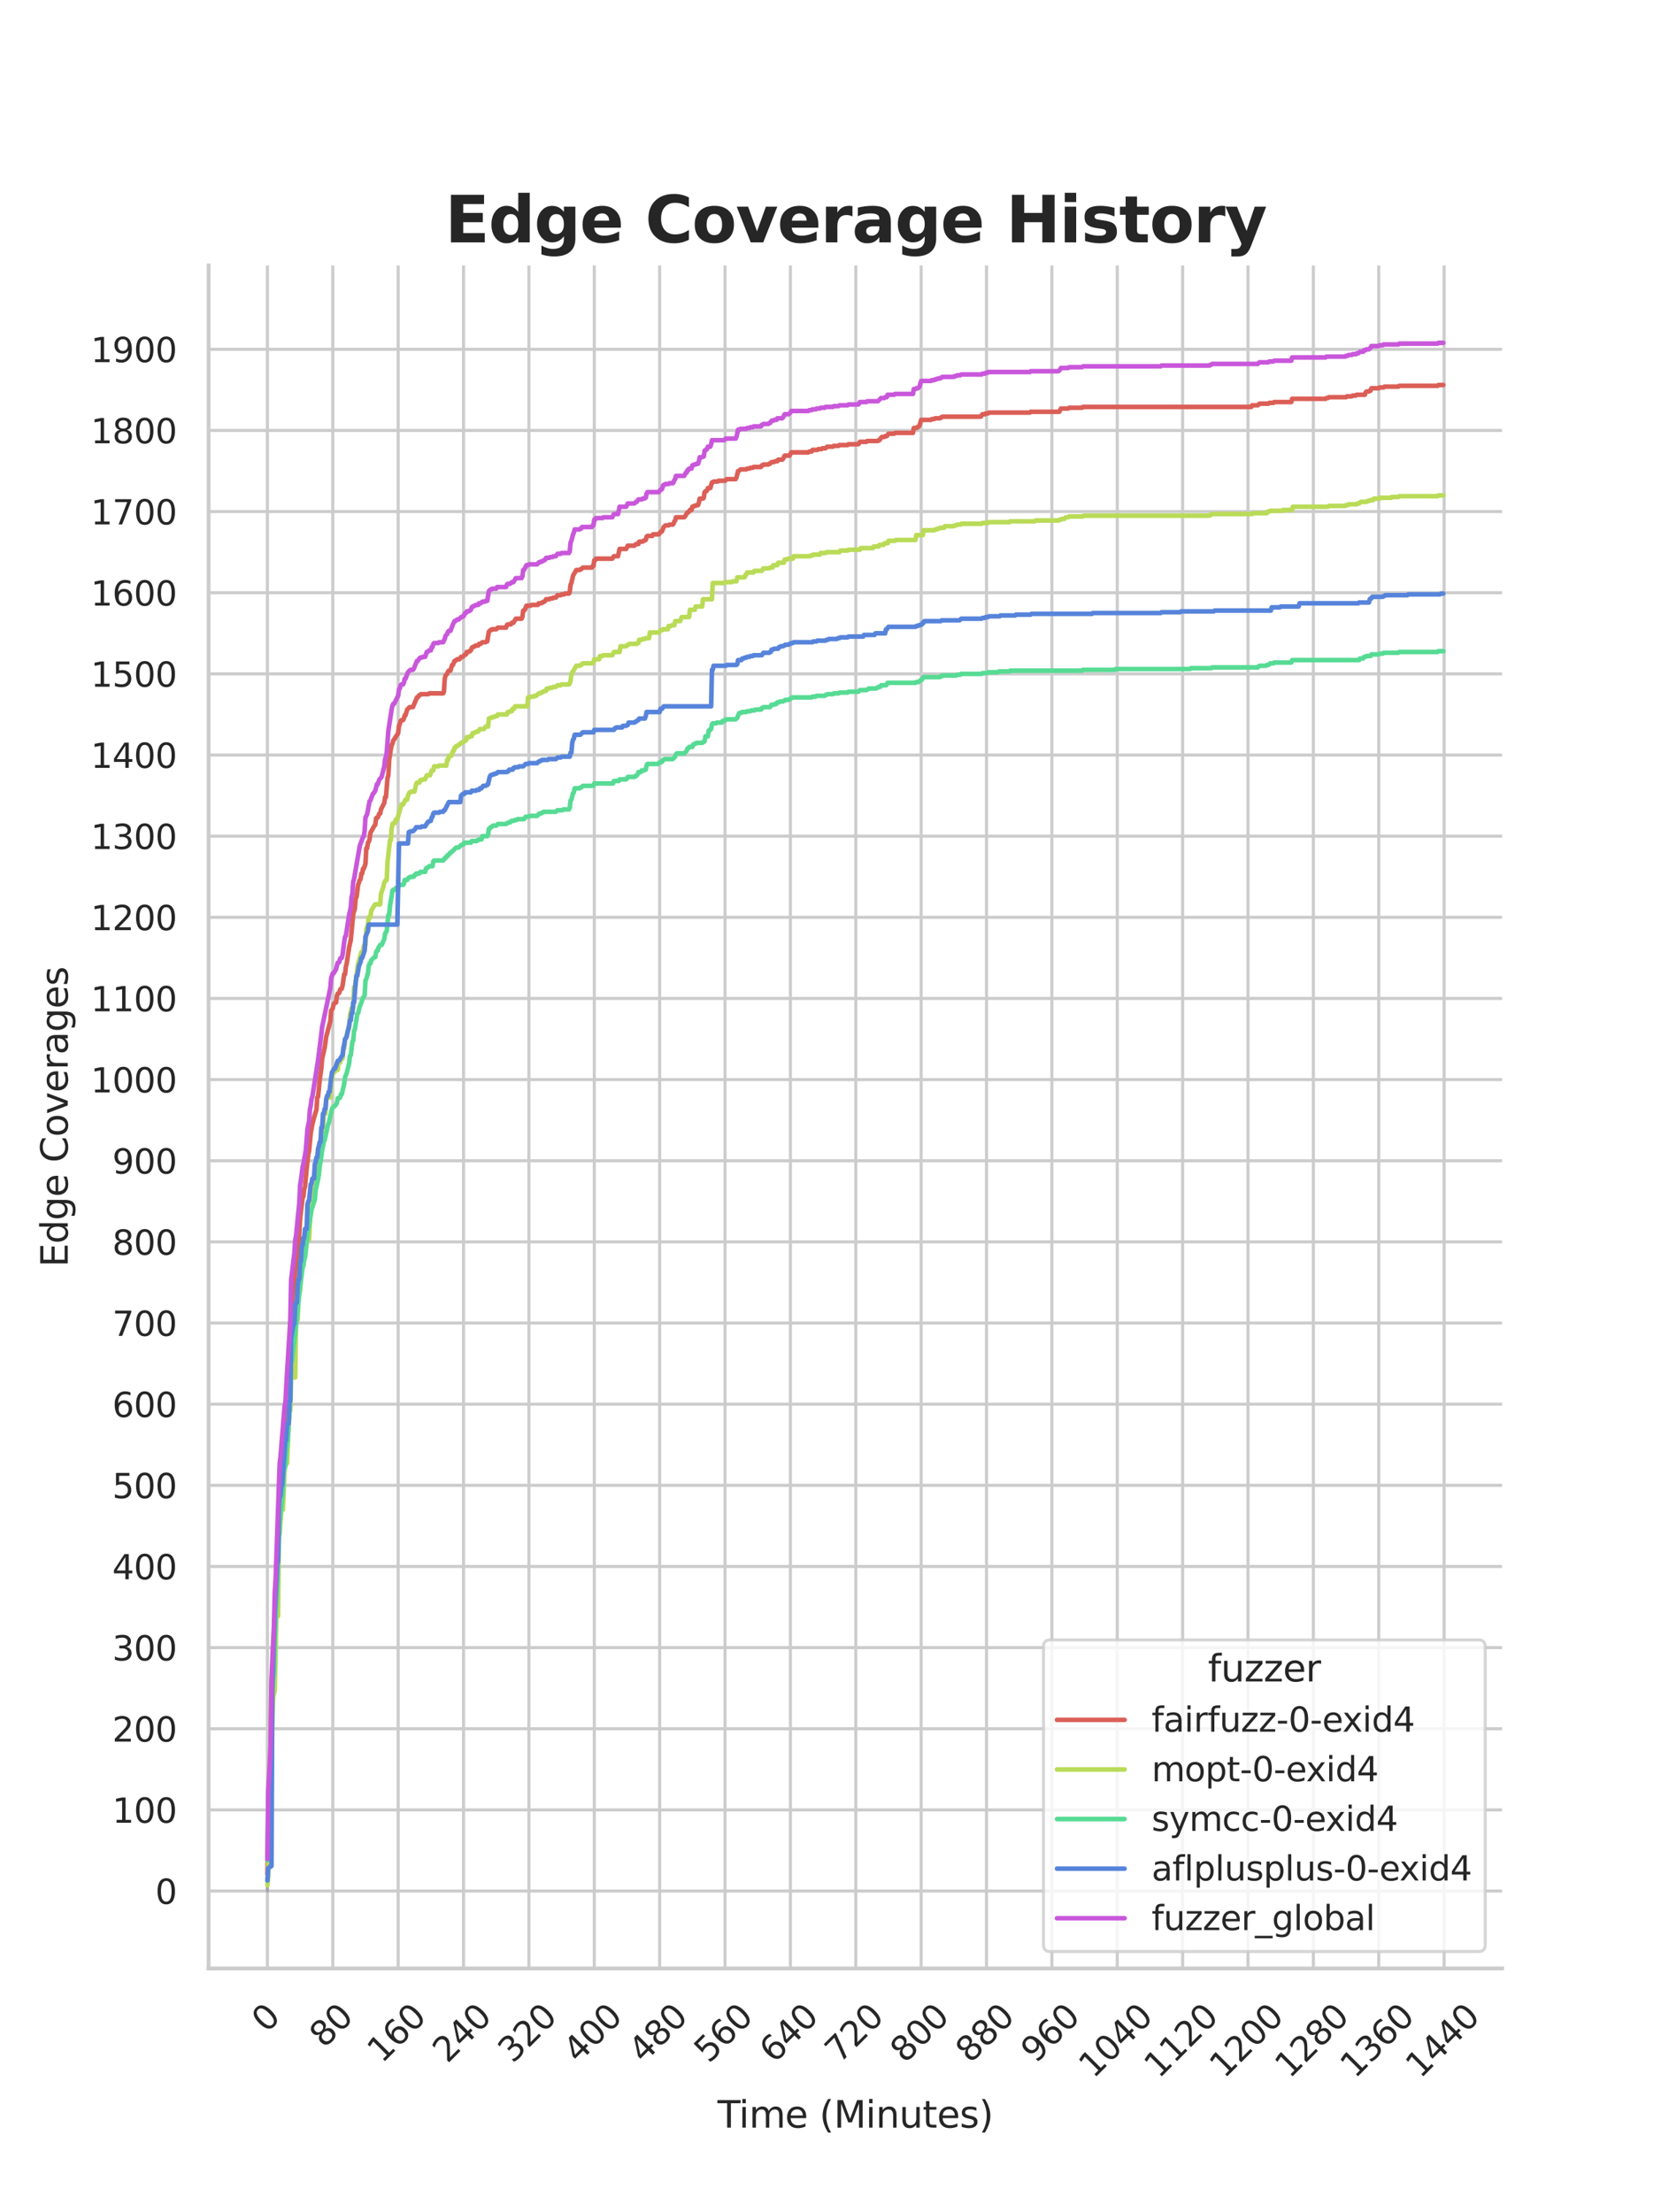 <?xml version="1.0" encoding="utf-8" standalone="no"?>
<!DOCTYPE svg PUBLIC "-//W3C//DTD SVG 1.1//EN"
  "http://www.w3.org/Graphics/SVG/1.1/DTD/svg11.dtd">
<svg xmlns:xlink="http://www.w3.org/1999/xlink" width="434.7pt" height="576pt" viewBox="0 0 434.7 576" xmlns="http://www.w3.org/2000/svg" version="1.1">
 <defs>
  <style type="text/css">*{stroke-linejoin: round; stroke-linecap: butt}</style>
 </defs>
 <g id="figure_1">
  <g id="patch_1">
   <path d="M 0 576 
L 434.7 576 
L 434.7 0 
L 0 0 
z
" style="fill: #ffffff"/>
  </g>
  <g id="axes_1">
   <g id="patch_2">
    <path d="M 54.337 512.64 
L 391.23 512.64 
L 391.23 69.12 
L 54.337 69.12 
z
" style="fill: #ffffff"/>
   </g>
   <g id="matplotlib.axis_1">
    <g id="xtick_1">
     <g id="line2d_1">
      <path d="M 69.651 512.64 
L 69.651 69.12 
" clip-path="url(#p33306fd02c)" style="fill: none; stroke: #cccccc; stroke-width: 0.8; stroke-linecap: round"/>
     </g>
     <g id="text_1">
      <!-- 0 -->
      <g style="fill: #262626" transform="translate(69.388 529.627)rotate(-45)scale(0.088 -0.088)">
       <defs>
        <path id="DejaVuSans-30" d="M 2034 4250 
Q 1547 4250 1301 3770 
Q 1056 3291 1056 2328 
Q 1056 1369 1301 889 
Q 1547 409 2034 409 
Q 2525 409 2770 889 
Q 3016 1369 3016 2328 
Q 3016 3291 2770 3770 
Q 2525 4250 2034 4250 
z
M 2034 4750 
Q 2819 4750 3233 4129 
Q 3647 3509 3647 2328 
Q 3647 1150 3233 529 
Q 2819 -91 2034 -91 
Q 1250 -91 836 529 
Q 422 1150 422 2328 
Q 422 3509 836 4129 
Q 1250 4750 2034 4750 
z
" transform="scale(0.016)"/>
       </defs>
       <use xlink:href="#DejaVuSans-30"/>
      </g>
     </g>
    </g>
    <g id="xtick_2">
     <g id="line2d_2">
      <path d="M 86.677 512.64 
L 86.677 69.12 
" clip-path="url(#p33306fd02c)" style="fill: none; stroke: #cccccc; stroke-width: 0.8; stroke-linecap: round"/>
     </g>
     <g id="text_2">
      <!-- 80 -->
      <g style="fill: #262626" transform="translate(84.435 533.586)rotate(-45)scale(0.088 -0.088)">
       <defs>
        <path id="DejaVuSans-38" d="M 2034 2216 
Q 1584 2216 1326 1975 
Q 1069 1734 1069 1313 
Q 1069 891 1326 650 
Q 1584 409 2034 409 
Q 2484 409 2743 651 
Q 3003 894 3003 1313 
Q 3003 1734 2745 1975 
Q 2488 2216 2034 2216 
z
M 1403 2484 
Q 997 2584 770 2862 
Q 544 3141 544 3541 
Q 544 4100 942 4425 
Q 1341 4750 2034 4750 
Q 2731 4750 3128 4425 
Q 3525 4100 3525 3541 
Q 3525 3141 3298 2862 
Q 3072 2584 2669 2484 
Q 3125 2378 3379 2068 
Q 3634 1759 3634 1313 
Q 3634 634 3220 271 
Q 2806 -91 2034 -91 
Q 1263 -91 848 271 
Q 434 634 434 1313 
Q 434 1759 690 2068 
Q 947 2378 1403 2484 
z
M 1172 3481 
Q 1172 3119 1398 2916 
Q 1625 2713 2034 2713 
Q 2441 2713 2670 2916 
Q 2900 3119 2900 3481 
Q 2900 3844 2670 4047 
Q 2441 4250 2034 4250 
Q 1625 4250 1398 4047 
Q 1172 3844 1172 3481 
z
" transform="scale(0.016)"/>
       </defs>
       <use xlink:href="#DejaVuSans-38"/>
       <use xlink:href="#DejaVuSans-30" x="63.623"/>
      </g>
     </g>
    </g>
    <g id="xtick_3">
     <g id="line2d_3">
      <path d="M 103.704 512.64 
L 103.704 69.12 
" clip-path="url(#p33306fd02c)" style="fill: none; stroke: #cccccc; stroke-width: 0.8; stroke-linecap: round"/>
     </g>
     <g id="text_3">
      <!-- 160 -->
      <g style="fill: #262626" transform="translate(99.482 537.545)rotate(-45)scale(0.088 -0.088)">
       <defs>
        <path id="DejaVuSans-31" d="M 794 531 
L 1825 531 
L 1825 4091 
L 703 3866 
L 703 4441 
L 1819 4666 
L 2450 4666 
L 2450 531 
L 3481 531 
L 3481 0 
L 794 0 
L 794 531 
z
" transform="scale(0.016)"/>
        <path id="DejaVuSans-36" d="M 2113 2584 
Q 1688 2584 1439 2293 
Q 1191 2003 1191 1497 
Q 1191 994 1439 701 
Q 1688 409 2113 409 
Q 2538 409 2786 701 
Q 3034 994 3034 1497 
Q 3034 2003 2786 2293 
Q 2538 2584 2113 2584 
z
M 3366 4563 
L 3366 3988 
Q 3128 4100 2886 4159 
Q 2644 4219 2406 4219 
Q 1781 4219 1451 3797 
Q 1122 3375 1075 2522 
Q 1259 2794 1537 2939 
Q 1816 3084 2150 3084 
Q 2853 3084 3261 2657 
Q 3669 2231 3669 1497 
Q 3669 778 3244 343 
Q 2819 -91 2113 -91 
Q 1303 -91 875 529 
Q 447 1150 447 2328 
Q 447 3434 972 4092 
Q 1497 4750 2381 4750 
Q 2619 4750 2861 4703 
Q 3103 4656 3366 4563 
z
" transform="scale(0.016)"/>
       </defs>
       <use xlink:href="#DejaVuSans-31"/>
       <use xlink:href="#DejaVuSans-36" x="63.623"/>
       <use xlink:href="#DejaVuSans-30" x="127.246"/>
      </g>
     </g>
    </g>
    <g id="xtick_4">
     <g id="line2d_4">
      <path d="M 120.731 512.64 
L 120.731 69.12 
" clip-path="url(#p33306fd02c)" style="fill: none; stroke: #cccccc; stroke-width: 0.8; stroke-linecap: round"/>
     </g>
     <g id="text_4">
      <!-- 240 -->
      <g style="fill: #262626" transform="translate(116.509 537.545)rotate(-45)scale(0.088 -0.088)">
       <defs>
        <path id="DejaVuSans-32" d="M 1228 531 
L 3431 531 
L 3431 0 
L 469 0 
L 469 531 
Q 828 903 1448 1529 
Q 2069 2156 2228 2338 
Q 2531 2678 2651 2914 
Q 2772 3150 2772 3378 
Q 2772 3750 2511 3984 
Q 2250 4219 1831 4219 
Q 1534 4219 1204 4116 
Q 875 4013 500 3803 
L 500 4441 
Q 881 4594 1212 4672 
Q 1544 4750 1819 4750 
Q 2544 4750 2975 4387 
Q 3406 4025 3406 3419 
Q 3406 3131 3298 2873 
Q 3191 2616 2906 2266 
Q 2828 2175 2409 1742 
Q 1991 1309 1228 531 
z
" transform="scale(0.016)"/>
        <path id="DejaVuSans-34" d="M 2419 4116 
L 825 1625 
L 2419 1625 
L 2419 4116 
z
M 2253 4666 
L 3047 4666 
L 3047 1625 
L 3713 1625 
L 3713 1100 
L 3047 1100 
L 3047 0 
L 2419 0 
L 2419 1100 
L 313 1100 
L 313 1709 
L 2253 4666 
z
" transform="scale(0.016)"/>
       </defs>
       <use xlink:href="#DejaVuSans-32"/>
       <use xlink:href="#DejaVuSans-34" x="63.623"/>
       <use xlink:href="#DejaVuSans-30" x="127.246"/>
      </g>
     </g>
    </g>
    <g id="xtick_5">
     <g id="line2d_5">
      <path d="M 137.757 512.64 
L 137.757 69.12 
" clip-path="url(#p33306fd02c)" style="fill: none; stroke: #cccccc; stroke-width: 0.8; stroke-linecap: round"/>
     </g>
     <g id="text_5">
      <!-- 320 -->
      <g style="fill: #262626" transform="translate(133.536 537.545)rotate(-45)scale(0.088 -0.088)">
       <defs>
        <path id="DejaVuSans-33" d="M 2597 2516 
Q 3050 2419 3304 2112 
Q 3559 1806 3559 1356 
Q 3559 666 3084 287 
Q 2609 -91 1734 -91 
Q 1441 -91 1130 -33 
Q 819 25 488 141 
L 488 750 
Q 750 597 1062 519 
Q 1375 441 1716 441 
Q 2309 441 2620 675 
Q 2931 909 2931 1356 
Q 2931 1769 2642 2001 
Q 2353 2234 1838 2234 
L 1294 2234 
L 1294 2753 
L 1863 2753 
Q 2328 2753 2575 2939 
Q 2822 3125 2822 3475 
Q 2822 3834 2567 4026 
Q 2313 4219 1838 4219 
Q 1578 4219 1281 4162 
Q 984 4106 628 3988 
L 628 4550 
Q 988 4650 1302 4700 
Q 1616 4750 1894 4750 
Q 2613 4750 3031 4423 
Q 3450 4097 3450 3541 
Q 3450 3153 3228 2886 
Q 3006 2619 2597 2516 
z
" transform="scale(0.016)"/>
       </defs>
       <use xlink:href="#DejaVuSans-33"/>
       <use xlink:href="#DejaVuSans-32" x="63.623"/>
       <use xlink:href="#DejaVuSans-30" x="127.246"/>
      </g>
     </g>
    </g>
    <g id="xtick_6">
     <g id="line2d_6">
      <path d="M 154.784 512.64 
L 154.784 69.12 
" clip-path="url(#p33306fd02c)" style="fill: none; stroke: #cccccc; stroke-width: 0.8; stroke-linecap: round"/>
     </g>
     <g id="text_6">
      <!-- 400 -->
      <g style="fill: #262626" transform="translate(150.562 537.545)rotate(-45)scale(0.088 -0.088)">
       <use xlink:href="#DejaVuSans-34"/>
       <use xlink:href="#DejaVuSans-30" x="63.623"/>
       <use xlink:href="#DejaVuSans-30" x="127.246"/>
      </g>
     </g>
    </g>
    <g id="xtick_7">
     <g id="line2d_7">
      <path d="M 171.81 512.64 
L 171.81 69.12 
" clip-path="url(#p33306fd02c)" style="fill: none; stroke: #cccccc; stroke-width: 0.8; stroke-linecap: round"/>
     </g>
     <g id="text_7">
      <!-- 480 -->
      <g style="fill: #262626" transform="translate(167.589 537.545)rotate(-45)scale(0.088 -0.088)">
       <use xlink:href="#DejaVuSans-34"/>
       <use xlink:href="#DejaVuSans-38" x="63.623"/>
       <use xlink:href="#DejaVuSans-30" x="127.246"/>
      </g>
     </g>
    </g>
    <g id="xtick_8">
     <g id="line2d_8">
      <path d="M 188.837 512.64 
L 188.837 69.12 
" clip-path="url(#p33306fd02c)" style="fill: none; stroke: #cccccc; stroke-width: 0.8; stroke-linecap: round"/>
     </g>
     <g id="text_8">
      <!-- 560 -->
      <g style="fill: #262626" transform="translate(184.615 537.545)rotate(-45)scale(0.088 -0.088)">
       <defs>
        <path id="DejaVuSans-35" d="M 691 4666 
L 3169 4666 
L 3169 4134 
L 1269 4134 
L 1269 2991 
Q 1406 3038 1543 3061 
Q 1681 3084 1819 3084 
Q 2600 3084 3056 2656 
Q 3513 2228 3513 1497 
Q 3513 744 3044 326 
Q 2575 -91 1722 -91 
Q 1428 -91 1123 -41 
Q 819 9 494 109 
L 494 744 
Q 775 591 1075 516 
Q 1375 441 1709 441 
Q 2250 441 2565 725 
Q 2881 1009 2881 1497 
Q 2881 1984 2565 2268 
Q 2250 2553 1709 2553 
Q 1456 2553 1204 2497 
Q 953 2441 691 2322 
L 691 4666 
z
" transform="scale(0.016)"/>
       </defs>
       <use xlink:href="#DejaVuSans-35"/>
       <use xlink:href="#DejaVuSans-36" x="63.623"/>
       <use xlink:href="#DejaVuSans-30" x="127.246"/>
      </g>
     </g>
    </g>
    <g id="xtick_9">
     <g id="line2d_9">
      <path d="M 205.864 512.64 
L 205.864 69.12 
" clip-path="url(#p33306fd02c)" style="fill: none; stroke: #cccccc; stroke-width: 0.8; stroke-linecap: round"/>
     </g>
     <g id="text_9">
      <!-- 640 -->
      <g style="fill: #262626" transform="translate(201.642 537.545)rotate(-45)scale(0.088 -0.088)">
       <use xlink:href="#DejaVuSans-36"/>
       <use xlink:href="#DejaVuSans-34" x="63.623"/>
       <use xlink:href="#DejaVuSans-30" x="127.246"/>
      </g>
     </g>
    </g>
    <g id="xtick_10">
     <g id="line2d_10">
      <path d="M 222.89 512.64 
L 222.89 69.12 
" clip-path="url(#p33306fd02c)" style="fill: none; stroke: #cccccc; stroke-width: 0.8; stroke-linecap: round"/>
     </g>
     <g id="text_10">
      <!-- 720 -->
      <g style="fill: #262626" transform="translate(218.669 537.545)rotate(-45)scale(0.088 -0.088)">
       <defs>
        <path id="DejaVuSans-37" d="M 525 4666 
L 3525 4666 
L 3525 4397 
L 1831 0 
L 1172 0 
L 2766 4134 
L 525 4134 
L 525 4666 
z
" transform="scale(0.016)"/>
       </defs>
       <use xlink:href="#DejaVuSans-37"/>
       <use xlink:href="#DejaVuSans-32" x="63.623"/>
       <use xlink:href="#DejaVuSans-30" x="127.246"/>
      </g>
     </g>
    </g>
    <g id="xtick_11">
     <g id="line2d_11">
      <path d="M 239.917 512.64 
L 239.917 69.12 
" clip-path="url(#p33306fd02c)" style="fill: none; stroke: #cccccc; stroke-width: 0.8; stroke-linecap: round"/>
     </g>
     <g id="text_11">
      <!-- 800 -->
      <g style="fill: #262626" transform="translate(235.695 537.545)rotate(-45)scale(0.088 -0.088)">
       <use xlink:href="#DejaVuSans-38"/>
       <use xlink:href="#DejaVuSans-30" x="63.623"/>
       <use xlink:href="#DejaVuSans-30" x="127.246"/>
      </g>
     </g>
    </g>
    <g id="xtick_12">
     <g id="line2d_12">
      <path d="M 256.943 512.64 
L 256.943 69.12 
" clip-path="url(#p33306fd02c)" style="fill: none; stroke: #cccccc; stroke-width: 0.8; stroke-linecap: round"/>
     </g>
     <g id="text_12">
      <!-- 880 -->
      <g style="fill: #262626" transform="translate(252.722 537.545)rotate(-45)scale(0.088 -0.088)">
       <use xlink:href="#DejaVuSans-38"/>
       <use xlink:href="#DejaVuSans-38" x="63.623"/>
       <use xlink:href="#DejaVuSans-30" x="127.246"/>
      </g>
     </g>
    </g>
    <g id="xtick_13">
     <g id="line2d_13">
      <path d="M 273.97 512.64 
L 273.97 69.12 
" clip-path="url(#p33306fd02c)" style="fill: none; stroke: #cccccc; stroke-width: 0.8; stroke-linecap: round"/>
     </g>
     <g id="text_13">
      <!-- 960 -->
      <g style="fill: #262626" transform="translate(269.748 537.545)rotate(-45)scale(0.088 -0.088)">
       <defs>
        <path id="DejaVuSans-39" d="M 703 97 
L 703 672 
Q 941 559 1184 500 
Q 1428 441 1663 441 
Q 2288 441 2617 861 
Q 2947 1281 2994 2138 
Q 2813 1869 2534 1725 
Q 2256 1581 1919 1581 
Q 1219 1581 811 2004 
Q 403 2428 403 3163 
Q 403 3881 828 4315 
Q 1253 4750 1959 4750 
Q 2769 4750 3195 4129 
Q 3622 3509 3622 2328 
Q 3622 1225 3098 567 
Q 2575 -91 1691 -91 
Q 1453 -91 1209 -44 
Q 966 3 703 97 
z
M 1959 2075 
Q 2384 2075 2632 2365 
Q 2881 2656 2881 3163 
Q 2881 3666 2632 3958 
Q 2384 4250 1959 4250 
Q 1534 4250 1286 3958 
Q 1038 3666 1038 3163 
Q 1038 2656 1286 2365 
Q 1534 2075 1959 2075 
z
" transform="scale(0.016)"/>
       </defs>
       <use xlink:href="#DejaVuSans-39"/>
       <use xlink:href="#DejaVuSans-36" x="63.623"/>
       <use xlink:href="#DejaVuSans-30" x="127.246"/>
      </g>
     </g>
    </g>
    <g id="xtick_14">
     <g id="line2d_14">
      <path d="M 290.997 512.64 
L 290.997 69.12 
" clip-path="url(#p33306fd02c)" style="fill: none; stroke: #cccccc; stroke-width: 0.8; stroke-linecap: round"/>
     </g>
     <g id="text_14">
      <!-- 1040 -->
      <g style="fill: #262626" transform="translate(284.795 541.505)rotate(-45)scale(0.088 -0.088)">
       <use xlink:href="#DejaVuSans-31"/>
       <use xlink:href="#DejaVuSans-30" x="63.623"/>
       <use xlink:href="#DejaVuSans-34" x="127.246"/>
       <use xlink:href="#DejaVuSans-30" x="190.869"/>
      </g>
     </g>
    </g>
    <g id="xtick_15">
     <g id="line2d_15">
      <path d="M 308.023 512.64 
L 308.023 69.12 
" clip-path="url(#p33306fd02c)" style="fill: none; stroke: #cccccc; stroke-width: 0.8; stroke-linecap: round"/>
     </g>
     <g id="text_15">
      <!-- 1120 -->
      <g style="fill: #262626" transform="translate(301.822 541.505)rotate(-45)scale(0.088 -0.088)">
       <use xlink:href="#DejaVuSans-31"/>
       <use xlink:href="#DejaVuSans-31" x="63.623"/>
       <use xlink:href="#DejaVuSans-32" x="127.246"/>
       <use xlink:href="#DejaVuSans-30" x="190.869"/>
      </g>
     </g>
    </g>
    <g id="xtick_16">
     <g id="line2d_16">
      <path d="M 325.05 512.64 
L 325.05 69.12 
" clip-path="url(#p33306fd02c)" style="fill: none; stroke: #cccccc; stroke-width: 0.8; stroke-linecap: round"/>
     </g>
     <g id="text_16">
      <!-- 1200 -->
      <g style="fill: #262626" transform="translate(318.849 541.505)rotate(-45)scale(0.088 -0.088)">
       <use xlink:href="#DejaVuSans-31"/>
       <use xlink:href="#DejaVuSans-32" x="63.623"/>
       <use xlink:href="#DejaVuSans-30" x="127.246"/>
       <use xlink:href="#DejaVuSans-30" x="190.869"/>
      </g>
     </g>
    </g>
    <g id="xtick_17">
     <g id="line2d_17">
      <path d="M 342.076 512.64 
L 342.076 69.12 
" clip-path="url(#p33306fd02c)" style="fill: none; stroke: #cccccc; stroke-width: 0.8; stroke-linecap: round"/>
     </g>
     <g id="text_17">
      <!-- 1280 -->
      <g style="fill: #262626" transform="translate(335.875 541.505)rotate(-45)scale(0.088 -0.088)">
       <use xlink:href="#DejaVuSans-31"/>
       <use xlink:href="#DejaVuSans-32" x="63.623"/>
       <use xlink:href="#DejaVuSans-38" x="127.246"/>
       <use xlink:href="#DejaVuSans-30" x="190.869"/>
      </g>
     </g>
    </g>
    <g id="xtick_18">
     <g id="line2d_18">
      <path d="M 359.103 512.64 
L 359.103 69.12 
" clip-path="url(#p33306fd02c)" style="fill: none; stroke: #cccccc; stroke-width: 0.8; stroke-linecap: round"/>
     </g>
     <g id="text_18">
      <!-- 1360 -->
      <g style="fill: #262626" transform="translate(352.902 541.505)rotate(-45)scale(0.088 -0.088)">
       <use xlink:href="#DejaVuSans-31"/>
       <use xlink:href="#DejaVuSans-33" x="63.623"/>
       <use xlink:href="#DejaVuSans-36" x="127.246"/>
       <use xlink:href="#DejaVuSans-30" x="190.869"/>
      </g>
     </g>
    </g>
    <g id="xtick_19">
     <g id="line2d_19">
      <path d="M 376.13 512.64 
L 376.13 69.12 
" clip-path="url(#p33306fd02c)" style="fill: none; stroke: #cccccc; stroke-width: 0.8; stroke-linecap: round"/>
     </g>
     <g id="text_19">
      <!-- 1440 -->
      <g style="fill: #262626" transform="translate(369.928 541.505)rotate(-45)scale(0.088 -0.088)">
       <use xlink:href="#DejaVuSans-31"/>
       <use xlink:href="#DejaVuSans-34" x="63.623"/>
       <use xlink:href="#DejaVuSans-34" x="127.246"/>
       <use xlink:href="#DejaVuSans-30" x="190.869"/>
      </g>
     </g>
    </g>
    <g id="text_20">
     <!-- Time (Minutes) -->
     <g style="fill: #262626" transform="translate(186.874 554.093)scale(0.096 -0.096)">
      <defs>
       <path id="DejaVuSans-54" d="M -19 4666 
L 3928 4666 
L 3928 4134 
L 2272 4134 
L 2272 0 
L 1638 0 
L 1638 4134 
L -19 4134 
L -19 4666 
z
" transform="scale(0.016)"/>
       <path id="DejaVuSans-69" d="M 603 3500 
L 1178 3500 
L 1178 0 
L 603 0 
L 603 3500 
z
M 603 4863 
L 1178 4863 
L 1178 4134 
L 603 4134 
L 603 4863 
z
" transform="scale(0.016)"/>
       <path id="DejaVuSans-6d" d="M 3328 2828 
Q 3544 3216 3844 3400 
Q 4144 3584 4550 3584 
Q 5097 3584 5394 3201 
Q 5691 2819 5691 2113 
L 5691 0 
L 5113 0 
L 5113 2094 
Q 5113 2597 4934 2840 
Q 4756 3084 4391 3084 
Q 3944 3084 3684 2787 
Q 3425 2491 3425 1978 
L 3425 0 
L 2847 0 
L 2847 2094 
Q 2847 2600 2669 2842 
Q 2491 3084 2119 3084 
Q 1678 3084 1418 2786 
Q 1159 2488 1159 1978 
L 1159 0 
L 581 0 
L 581 3500 
L 1159 3500 
L 1159 2956 
Q 1356 3278 1631 3431 
Q 1906 3584 2284 3584 
Q 2666 3584 2933 3390 
Q 3200 3197 3328 2828 
z
" transform="scale(0.016)"/>
       <path id="DejaVuSans-65" d="M 3597 1894 
L 3597 1613 
L 953 1613 
Q 991 1019 1311 708 
Q 1631 397 2203 397 
Q 2534 397 2845 478 
Q 3156 559 3463 722 
L 3463 178 
Q 3153 47 2828 -22 
Q 2503 -91 2169 -91 
Q 1331 -91 842 396 
Q 353 884 353 1716 
Q 353 2575 817 3079 
Q 1281 3584 2069 3584 
Q 2775 3584 3186 3129 
Q 3597 2675 3597 1894 
z
M 3022 2063 
Q 3016 2534 2758 2815 
Q 2500 3097 2075 3097 
Q 1594 3097 1305 2825 
Q 1016 2553 972 2059 
L 3022 2063 
z
" transform="scale(0.016)"/>
       <path id="DejaVuSans-20" transform="scale(0.016)"/>
       <path id="DejaVuSans-28" d="M 1984 4856 
Q 1566 4138 1362 3434 
Q 1159 2731 1159 2009 
Q 1159 1288 1364 580 
Q 1569 -128 1984 -844 
L 1484 -844 
Q 1016 -109 783 600 
Q 550 1309 550 2009 
Q 550 2706 781 3412 
Q 1013 4119 1484 4856 
L 1984 4856 
z
" transform="scale(0.016)"/>
       <path id="DejaVuSans-4d" d="M 628 4666 
L 1569 4666 
L 2759 1491 
L 3956 4666 
L 4897 4666 
L 4897 0 
L 4281 0 
L 4281 4097 
L 3078 897 
L 2444 897 
L 1241 4097 
L 1241 0 
L 628 0 
L 628 4666 
z
" transform="scale(0.016)"/>
       <path id="DejaVuSans-6e" d="M 3513 2113 
L 3513 0 
L 2938 0 
L 2938 2094 
Q 2938 2591 2744 2837 
Q 2550 3084 2163 3084 
Q 1697 3084 1428 2787 
Q 1159 2491 1159 1978 
L 1159 0 
L 581 0 
L 581 3500 
L 1159 3500 
L 1159 2956 
Q 1366 3272 1645 3428 
Q 1925 3584 2291 3584 
Q 2894 3584 3203 3211 
Q 3513 2838 3513 2113 
z
" transform="scale(0.016)"/>
       <path id="DejaVuSans-75" d="M 544 1381 
L 544 3500 
L 1119 3500 
L 1119 1403 
Q 1119 906 1312 657 
Q 1506 409 1894 409 
Q 2359 409 2629 706 
Q 2900 1003 2900 1516 
L 2900 3500 
L 3475 3500 
L 3475 0 
L 2900 0 
L 2900 538 
Q 2691 219 2414 64 
Q 2138 -91 1772 -91 
Q 1169 -91 856 284 
Q 544 659 544 1381 
z
M 1991 3584 
L 1991 3584 
z
" transform="scale(0.016)"/>
       <path id="DejaVuSans-74" d="M 1172 4494 
L 1172 3500 
L 2356 3500 
L 2356 3053 
L 1172 3053 
L 1172 1153 
Q 1172 725 1289 603 
Q 1406 481 1766 481 
L 2356 481 
L 2356 0 
L 1766 0 
Q 1100 0 847 248 
Q 594 497 594 1153 
L 594 3053 
L 172 3053 
L 172 3500 
L 594 3500 
L 594 4494 
L 1172 4494 
z
" transform="scale(0.016)"/>
       <path id="DejaVuSans-73" d="M 2834 3397 
L 2834 2853 
Q 2591 2978 2328 3040 
Q 2066 3103 1784 3103 
Q 1356 3103 1142 2972 
Q 928 2841 928 2578 
Q 928 2378 1081 2264 
Q 1234 2150 1697 2047 
L 1894 2003 
Q 2506 1872 2764 1633 
Q 3022 1394 3022 966 
Q 3022 478 2636 193 
Q 2250 -91 1575 -91 
Q 1294 -91 989 -36 
Q 684 19 347 128 
L 347 722 
Q 666 556 975 473 
Q 1284 391 1588 391 
Q 1994 391 2212 530 
Q 2431 669 2431 922 
Q 2431 1156 2273 1281 
Q 2116 1406 1581 1522 
L 1381 1569 
Q 847 1681 609 1914 
Q 372 2147 372 2553 
Q 372 3047 722 3315 
Q 1072 3584 1716 3584 
Q 2034 3584 2315 3537 
Q 2597 3491 2834 3397 
z
" transform="scale(0.016)"/>
       <path id="DejaVuSans-29" d="M 513 4856 
L 1013 4856 
Q 1481 4119 1714 3412 
Q 1947 2706 1947 2009 
Q 1947 1309 1714 600 
Q 1481 -109 1013 -844 
L 513 -844 
Q 928 -128 1133 580 
Q 1338 1288 1338 2009 
Q 1338 2731 1133 3434 
Q 928 4138 513 4856 
z
" transform="scale(0.016)"/>
      </defs>
      <use xlink:href="#DejaVuSans-54"/>
      <use xlink:href="#DejaVuSans-69" x="57.959"/>
      <use xlink:href="#DejaVuSans-6d" x="85.742"/>
      <use xlink:href="#DejaVuSans-65" x="183.154"/>
      <use xlink:href="#DejaVuSans-20" x="244.678"/>
      <use xlink:href="#DejaVuSans-28" x="276.465"/>
      <use xlink:href="#DejaVuSans-4d" x="315.479"/>
      <use xlink:href="#DejaVuSans-69" x="401.758"/>
      <use xlink:href="#DejaVuSans-6e" x="429.541"/>
      <use xlink:href="#DejaVuSans-75" x="492.92"/>
      <use xlink:href="#DejaVuSans-74" x="556.299"/>
      <use xlink:href="#DejaVuSans-65" x="595.508"/>
      <use xlink:href="#DejaVuSans-73" x="657.031"/>
      <use xlink:href="#DejaVuSans-29" x="709.131"/>
     </g>
    </g>
   </g>
   <g id="matplotlib.axis_2">
    <g id="ytick_1">
     <g id="line2d_20">
      <path d="M 54.337 492.48 
L 391.23 492.48 
" clip-path="url(#p33306fd02c)" style="fill: none; stroke: #cccccc; stroke-width: 0.8; stroke-linecap: round"/>
     </g>
     <g id="text_21">
      <!-- 0 -->
      <g style="fill: #262626" transform="translate(40.438 495.823)scale(0.088 -0.088)">
       <use xlink:href="#DejaVuSans-30"/>
      </g>
     </g>
    </g>
    <g id="ytick_2">
     <g id="line2d_21">
      <path d="M 54.337 471.348 
L 391.23 471.348 
" clip-path="url(#p33306fd02c)" style="fill: none; stroke: #cccccc; stroke-width: 0.8; stroke-linecap: round"/>
     </g>
     <g id="text_22">
      <!-- 100 -->
      <g style="fill: #262626" transform="translate(29.241 474.691)scale(0.088 -0.088)">
       <use xlink:href="#DejaVuSans-31"/>
       <use xlink:href="#DejaVuSans-30" x="63.623"/>
       <use xlink:href="#DejaVuSans-30" x="127.246"/>
      </g>
     </g>
    </g>
    <g id="ytick_3">
     <g id="line2d_22">
      <path d="M 54.337 450.216 
L 391.23 450.216 
" clip-path="url(#p33306fd02c)" style="fill: none; stroke: #cccccc; stroke-width: 0.8; stroke-linecap: round"/>
     </g>
     <g id="text_23">
      <!-- 200 -->
      <g style="fill: #262626" transform="translate(29.241 453.559)scale(0.088 -0.088)">
       <use xlink:href="#DejaVuSans-32"/>
       <use xlink:href="#DejaVuSans-30" x="63.623"/>
       <use xlink:href="#DejaVuSans-30" x="127.246"/>
      </g>
     </g>
    </g>
    <g id="ytick_4">
     <g id="line2d_23">
      <path d="M 54.337 429.084 
L 391.23 429.084 
" clip-path="url(#p33306fd02c)" style="fill: none; stroke: #cccccc; stroke-width: 0.8; stroke-linecap: round"/>
     </g>
     <g id="text_24">
      <!-- 300 -->
      <g style="fill: #262626" transform="translate(29.241 432.427)scale(0.088 -0.088)">
       <use xlink:href="#DejaVuSans-33"/>
       <use xlink:href="#DejaVuSans-30" x="63.623"/>
       <use xlink:href="#DejaVuSans-30" x="127.246"/>
      </g>
     </g>
    </g>
    <g id="ytick_5">
     <g id="line2d_24">
      <path d="M 54.337 407.952 
L 391.23 407.952 
" clip-path="url(#p33306fd02c)" style="fill: none; stroke: #cccccc; stroke-width: 0.8; stroke-linecap: round"/>
     </g>
     <g id="text_25">
      <!-- 400 -->
      <g style="fill: #262626" transform="translate(29.241 411.295)scale(0.088 -0.088)">
       <use xlink:href="#DejaVuSans-34"/>
       <use xlink:href="#DejaVuSans-30" x="63.623"/>
       <use xlink:href="#DejaVuSans-30" x="127.246"/>
      </g>
     </g>
    </g>
    <g id="ytick_6">
     <g id="line2d_25">
      <path d="M 54.337 386.82 
L 391.23 386.82 
" clip-path="url(#p33306fd02c)" style="fill: none; stroke: #cccccc; stroke-width: 0.8; stroke-linecap: round"/>
     </g>
     <g id="text_26">
      <!-- 500 -->
      <g style="fill: #262626" transform="translate(29.241 390.163)scale(0.088 -0.088)">
       <use xlink:href="#DejaVuSans-35"/>
       <use xlink:href="#DejaVuSans-30" x="63.623"/>
       <use xlink:href="#DejaVuSans-30" x="127.246"/>
      </g>
     </g>
    </g>
    <g id="ytick_7">
     <g id="line2d_26">
      <path d="M 54.337 365.688 
L 391.23 365.688 
" clip-path="url(#p33306fd02c)" style="fill: none; stroke: #cccccc; stroke-width: 0.8; stroke-linecap: round"/>
     </g>
     <g id="text_27">
      <!-- 600 -->
      <g style="fill: #262626" transform="translate(29.241 369.031)scale(0.088 -0.088)">
       <use xlink:href="#DejaVuSans-36"/>
       <use xlink:href="#DejaVuSans-30" x="63.623"/>
       <use xlink:href="#DejaVuSans-30" x="127.246"/>
      </g>
     </g>
    </g>
    <g id="ytick_8">
     <g id="line2d_27">
      <path d="M 54.337 344.555 
L 391.23 344.555 
" clip-path="url(#p33306fd02c)" style="fill: none; stroke: #cccccc; stroke-width: 0.8; stroke-linecap: round"/>
     </g>
     <g id="text_28">
      <!-- 700 -->
      <g style="fill: #262626" transform="translate(29.241 347.899)scale(0.088 -0.088)">
       <use xlink:href="#DejaVuSans-37"/>
       <use xlink:href="#DejaVuSans-30" x="63.623"/>
       <use xlink:href="#DejaVuSans-30" x="127.246"/>
      </g>
     </g>
    </g>
    <g id="ytick_9">
     <g id="line2d_28">
      <path d="M 54.337 323.423 
L 391.23 323.423 
" clip-path="url(#p33306fd02c)" style="fill: none; stroke: #cccccc; stroke-width: 0.8; stroke-linecap: round"/>
     </g>
     <g id="text_29">
      <!-- 800 -->
      <g style="fill: #262626" transform="translate(29.241 326.767)scale(0.088 -0.088)">
       <use xlink:href="#DejaVuSans-38"/>
       <use xlink:href="#DejaVuSans-30" x="63.623"/>
       <use xlink:href="#DejaVuSans-30" x="127.246"/>
      </g>
     </g>
    </g>
    <g id="ytick_10">
     <g id="line2d_29">
      <path d="M 54.337 302.291 
L 391.23 302.291 
" clip-path="url(#p33306fd02c)" style="fill: none; stroke: #cccccc; stroke-width: 0.8; stroke-linecap: round"/>
     </g>
     <g id="text_30">
      <!-- 900 -->
      <g style="fill: #262626" transform="translate(29.241 305.635)scale(0.088 -0.088)">
       <use xlink:href="#DejaVuSans-39"/>
       <use xlink:href="#DejaVuSans-30" x="63.623"/>
       <use xlink:href="#DejaVuSans-30" x="127.246"/>
      </g>
     </g>
    </g>
    <g id="ytick_11">
     <g id="line2d_30">
      <path d="M 54.337 281.159 
L 391.23 281.159 
" clip-path="url(#p33306fd02c)" style="fill: none; stroke: #cccccc; stroke-width: 0.8; stroke-linecap: round"/>
     </g>
     <g id="text_31">
      <!-- 1000 -->
      <g style="fill: #262626" transform="translate(23.642 284.503)scale(0.088 -0.088)">
       <use xlink:href="#DejaVuSans-31"/>
       <use xlink:href="#DejaVuSans-30" x="63.623"/>
       <use xlink:href="#DejaVuSans-30" x="127.246"/>
       <use xlink:href="#DejaVuSans-30" x="190.869"/>
      </g>
     </g>
    </g>
    <g id="ytick_12">
     <g id="line2d_31">
      <path d="M 54.337 260.027 
L 391.23 260.027 
" clip-path="url(#p33306fd02c)" style="fill: none; stroke: #cccccc; stroke-width: 0.8; stroke-linecap: round"/>
     </g>
     <g id="text_32">
      <!-- 1100 -->
      <g style="fill: #262626" transform="translate(23.642 263.37)scale(0.088 -0.088)">
       <use xlink:href="#DejaVuSans-31"/>
       <use xlink:href="#DejaVuSans-31" x="63.623"/>
       <use xlink:href="#DejaVuSans-30" x="127.246"/>
       <use xlink:href="#DejaVuSans-30" x="190.869"/>
      </g>
     </g>
    </g>
    <g id="ytick_13">
     <g id="line2d_32">
      <path d="M 54.337 238.895 
L 391.23 238.895 
" clip-path="url(#p33306fd02c)" style="fill: none; stroke: #cccccc; stroke-width: 0.8; stroke-linecap: round"/>
     </g>
     <g id="text_33">
      <!-- 1200 -->
      <g style="fill: #262626" transform="translate(23.642 242.238)scale(0.088 -0.088)">
       <use xlink:href="#DejaVuSans-31"/>
       <use xlink:href="#DejaVuSans-32" x="63.623"/>
       <use xlink:href="#DejaVuSans-30" x="127.246"/>
       <use xlink:href="#DejaVuSans-30" x="190.869"/>
      </g>
     </g>
    </g>
    <g id="ytick_14">
     <g id="line2d_33">
      <path d="M 54.337 217.763 
L 391.23 217.763 
" clip-path="url(#p33306fd02c)" style="fill: none; stroke: #cccccc; stroke-width: 0.8; stroke-linecap: round"/>
     </g>
     <g id="text_34">
      <!-- 1300 -->
      <g style="fill: #262626" transform="translate(23.642 221.106)scale(0.088 -0.088)">
       <use xlink:href="#DejaVuSans-31"/>
       <use xlink:href="#DejaVuSans-33" x="63.623"/>
       <use xlink:href="#DejaVuSans-30" x="127.246"/>
       <use xlink:href="#DejaVuSans-30" x="190.869"/>
      </g>
     </g>
    </g>
    <g id="ytick_15">
     <g id="line2d_34">
      <path d="M 54.337 196.631 
L 391.23 196.631 
" clip-path="url(#p33306fd02c)" style="fill: none; stroke: #cccccc; stroke-width: 0.8; stroke-linecap: round"/>
     </g>
     <g id="text_35">
      <!-- 1400 -->
      <g style="fill: #262626" transform="translate(23.642 199.974)scale(0.088 -0.088)">
       <use xlink:href="#DejaVuSans-31"/>
       <use xlink:href="#DejaVuSans-34" x="63.623"/>
       <use xlink:href="#DejaVuSans-30" x="127.246"/>
       <use xlink:href="#DejaVuSans-30" x="190.869"/>
      </g>
     </g>
    </g>
    <g id="ytick_16">
     <g id="line2d_35">
      <path d="M 54.337 175.499 
L 391.23 175.499 
" clip-path="url(#p33306fd02c)" style="fill: none; stroke: #cccccc; stroke-width: 0.8; stroke-linecap: round"/>
     </g>
     <g id="text_36">
      <!-- 1500 -->
      <g style="fill: #262626" transform="translate(23.642 178.842)scale(0.088 -0.088)">
       <use xlink:href="#DejaVuSans-31"/>
       <use xlink:href="#DejaVuSans-35" x="63.623"/>
       <use xlink:href="#DejaVuSans-30" x="127.246"/>
       <use xlink:href="#DejaVuSans-30" x="190.869"/>
      </g>
     </g>
    </g>
    <g id="ytick_17">
     <g id="line2d_36">
      <path d="M 54.337 154.367 
L 391.23 154.367 
" clip-path="url(#p33306fd02c)" style="fill: none; stroke: #cccccc; stroke-width: 0.8; stroke-linecap: round"/>
     </g>
     <g id="text_37">
      <!-- 1600 -->
      <g style="fill: #262626" transform="translate(23.642 157.71)scale(0.088 -0.088)">
       <use xlink:href="#DejaVuSans-31"/>
       <use xlink:href="#DejaVuSans-36" x="63.623"/>
       <use xlink:href="#DejaVuSans-30" x="127.246"/>
       <use xlink:href="#DejaVuSans-30" x="190.869"/>
      </g>
     </g>
    </g>
    <g id="ytick_18">
     <g id="line2d_37">
      <path d="M 54.337 133.235 
L 391.23 133.235 
" clip-path="url(#p33306fd02c)" style="fill: none; stroke: #cccccc; stroke-width: 0.8; stroke-linecap: round"/>
     </g>
     <g id="text_38">
      <!-- 1700 -->
      <g style="fill: #262626" transform="translate(23.642 136.578)scale(0.088 -0.088)">
       <use xlink:href="#DejaVuSans-31"/>
       <use xlink:href="#DejaVuSans-37" x="63.623"/>
       <use xlink:href="#DejaVuSans-30" x="127.246"/>
       <use xlink:href="#DejaVuSans-30" x="190.869"/>
      </g>
     </g>
    </g>
    <g id="ytick_19">
     <g id="line2d_38">
      <path d="M 54.337 112.103 
L 391.23 112.103 
" clip-path="url(#p33306fd02c)" style="fill: none; stroke: #cccccc; stroke-width: 0.8; stroke-linecap: round"/>
     </g>
     <g id="text_39">
      <!-- 1800 -->
      <g style="fill: #262626" transform="translate(23.642 115.446)scale(0.088 -0.088)">
       <use xlink:href="#DejaVuSans-31"/>
       <use xlink:href="#DejaVuSans-38" x="63.623"/>
       <use xlink:href="#DejaVuSans-30" x="127.246"/>
       <use xlink:href="#DejaVuSans-30" x="190.869"/>
      </g>
     </g>
    </g>
    <g id="ytick_20">
     <g id="line2d_39">
      <path d="M 54.337 90.971 
L 391.23 90.971 
" clip-path="url(#p33306fd02c)" style="fill: none; stroke: #cccccc; stroke-width: 0.8; stroke-linecap: round"/>
     </g>
     <g id="text_40">
      <!-- 1900 -->
      <g style="fill: #262626" transform="translate(23.642 94.314)scale(0.088 -0.088)">
       <use xlink:href="#DejaVuSans-31"/>
       <use xlink:href="#DejaVuSans-39" x="63.623"/>
       <use xlink:href="#DejaVuSans-30" x="127.246"/>
       <use xlink:href="#DejaVuSans-30" x="190.869"/>
      </g>
     </g>
    </g>
    <g id="text_41">
     <!-- Edge Coverages -->
     <g style="fill: #262626" transform="translate(17.645 329.986)rotate(-90)scale(0.096 -0.096)">
      <defs>
       <path id="DejaVuSans-45" d="M 628 4666 
L 3578 4666 
L 3578 4134 
L 1259 4134 
L 1259 2753 
L 3481 2753 
L 3481 2222 
L 1259 2222 
L 1259 531 
L 3634 531 
L 3634 0 
L 628 0 
L 628 4666 
z
" transform="scale(0.016)"/>
       <path id="DejaVuSans-64" d="M 2906 2969 
L 2906 4863 
L 3481 4863 
L 3481 0 
L 2906 0 
L 2906 525 
Q 2725 213 2448 61 
Q 2172 -91 1784 -91 
Q 1150 -91 751 415 
Q 353 922 353 1747 
Q 353 2572 751 3078 
Q 1150 3584 1784 3584 
Q 2172 3584 2448 3432 
Q 2725 3281 2906 2969 
z
M 947 1747 
Q 947 1113 1208 752 
Q 1469 391 1925 391 
Q 2381 391 2643 752 
Q 2906 1113 2906 1747 
Q 2906 2381 2643 2742 
Q 2381 3103 1925 3103 
Q 1469 3103 1208 2742 
Q 947 2381 947 1747 
z
" transform="scale(0.016)"/>
       <path id="DejaVuSans-67" d="M 2906 1791 
Q 2906 2416 2648 2759 
Q 2391 3103 1925 3103 
Q 1463 3103 1205 2759 
Q 947 2416 947 1791 
Q 947 1169 1205 825 
Q 1463 481 1925 481 
Q 2391 481 2648 825 
Q 2906 1169 2906 1791 
z
M 3481 434 
Q 3481 -459 3084 -895 
Q 2688 -1331 1869 -1331 
Q 1566 -1331 1297 -1286 
Q 1028 -1241 775 -1147 
L 775 -588 
Q 1028 -725 1275 -790 
Q 1522 -856 1778 -856 
Q 2344 -856 2625 -561 
Q 2906 -266 2906 331 
L 2906 616 
Q 2728 306 2450 153 
Q 2172 0 1784 0 
Q 1141 0 747 490 
Q 353 981 353 1791 
Q 353 2603 747 3093 
Q 1141 3584 1784 3584 
Q 2172 3584 2450 3431 
Q 2728 3278 2906 2969 
L 2906 3500 
L 3481 3500 
L 3481 434 
z
" transform="scale(0.016)"/>
       <path id="DejaVuSans-43" d="M 4122 4306 
L 4122 3641 
Q 3803 3938 3442 4084 
Q 3081 4231 2675 4231 
Q 1875 4231 1450 3742 
Q 1025 3253 1025 2328 
Q 1025 1406 1450 917 
Q 1875 428 2675 428 
Q 3081 428 3442 575 
Q 3803 722 4122 1019 
L 4122 359 
Q 3791 134 3420 21 
Q 3050 -91 2638 -91 
Q 1578 -91 968 557 
Q 359 1206 359 2328 
Q 359 3453 968 4101 
Q 1578 4750 2638 4750 
Q 3056 4750 3426 4639 
Q 3797 4528 4122 4306 
z
" transform="scale(0.016)"/>
       <path id="DejaVuSans-6f" d="M 1959 3097 
Q 1497 3097 1228 2736 
Q 959 2375 959 1747 
Q 959 1119 1226 758 
Q 1494 397 1959 397 
Q 2419 397 2687 759 
Q 2956 1122 2956 1747 
Q 2956 2369 2687 2733 
Q 2419 3097 1959 3097 
z
M 1959 3584 
Q 2709 3584 3137 3096 
Q 3566 2609 3566 1747 
Q 3566 888 3137 398 
Q 2709 -91 1959 -91 
Q 1206 -91 779 398 
Q 353 888 353 1747 
Q 353 2609 779 3096 
Q 1206 3584 1959 3584 
z
" transform="scale(0.016)"/>
       <path id="DejaVuSans-76" d="M 191 3500 
L 800 3500 
L 1894 563 
L 2988 3500 
L 3597 3500 
L 2284 0 
L 1503 0 
L 191 3500 
z
" transform="scale(0.016)"/>
       <path id="DejaVuSans-72" d="M 2631 2963 
Q 2534 3019 2420 3045 
Q 2306 3072 2169 3072 
Q 1681 3072 1420 2755 
Q 1159 2438 1159 1844 
L 1159 0 
L 581 0 
L 581 3500 
L 1159 3500 
L 1159 2956 
Q 1341 3275 1631 3429 
Q 1922 3584 2338 3584 
Q 2397 3584 2469 3576 
Q 2541 3569 2628 3553 
L 2631 2963 
z
" transform="scale(0.016)"/>
       <path id="DejaVuSans-61" d="M 2194 1759 
Q 1497 1759 1228 1600 
Q 959 1441 959 1056 
Q 959 750 1161 570 
Q 1363 391 1709 391 
Q 2188 391 2477 730 
Q 2766 1069 2766 1631 
L 2766 1759 
L 2194 1759 
z
M 3341 1997 
L 3341 0 
L 2766 0 
L 2766 531 
Q 2569 213 2275 61 
Q 1981 -91 1556 -91 
Q 1019 -91 701 211 
Q 384 513 384 1019 
Q 384 1609 779 1909 
Q 1175 2209 1959 2209 
L 2766 2209 
L 2766 2266 
Q 2766 2663 2505 2880 
Q 2244 3097 1772 3097 
Q 1472 3097 1187 3025 
Q 903 2953 641 2809 
L 641 3341 
Q 956 3463 1253 3523 
Q 1550 3584 1831 3584 
Q 2591 3584 2966 3190 
Q 3341 2797 3341 1997 
z
" transform="scale(0.016)"/>
      </defs>
      <use xlink:href="#DejaVuSans-45"/>
      <use xlink:href="#DejaVuSans-64" x="63.184"/>
      <use xlink:href="#DejaVuSans-67" x="126.66"/>
      <use xlink:href="#DejaVuSans-65" x="190.137"/>
      <use xlink:href="#DejaVuSans-20" x="251.66"/>
      <use xlink:href="#DejaVuSans-43" x="283.447"/>
      <use xlink:href="#DejaVuSans-6f" x="353.271"/>
      <use xlink:href="#DejaVuSans-76" x="414.453"/>
      <use xlink:href="#DejaVuSans-65" x="473.633"/>
      <use xlink:href="#DejaVuSans-72" x="535.156"/>
      <use xlink:href="#DejaVuSans-61" x="576.27"/>
      <use xlink:href="#DejaVuSans-67" x="637.549"/>
      <use xlink:href="#DejaVuSans-65" x="701.025"/>
      <use xlink:href="#DejaVuSans-73" x="762.549"/>
     </g>
    </g>
   </g>
   <g id="PolyCollection_1">
    <defs>
     <path id="mdb35008527" d="M 69.651 -92.395 
L 69.651 -83.52 
L 69.651 -92.395 
L 69.651 -92.395 
z
" style="stroke: #db5f57; stroke-opacity: 0.2; stroke-width: 0.8"/>
    </defs>
    <g clip-path="url(#p33306fd02c)">
     <use xlink:href="#mdb35008527" x="0" y="576" style="fill: #db5f57; fill-opacity: 0.2; stroke: #db5f57; stroke-opacity: 0.2; stroke-width: 0.8"/>
    </g>
   </g>
   <g id="PolyCollection_2">
    <defs>
     <path id="m3e98382c06" d="M 69.651 -86.478 
L 69.651 -83.52 
L 69.651 -86.478 
L 69.651 -86.478 
z
" style="stroke: #b9db57; stroke-opacity: 0.2; stroke-width: 0.8"/>
    </defs>
    <g clip-path="url(#p33306fd02c)">
     <use xlink:href="#m3e98382c06" x="0" y="576" style="fill: #b9db57; fill-opacity: 0.2; stroke: #b9db57; stroke-opacity: 0.2; stroke-width: 0.8"/>
    </g>
   </g>
   <g id="PolyCollection_3">
    <defs>
     <path id="mcb3b8731e8" d="M 69.651 -99.58 
L 69.651 -83.52 
L 69.651 -99.58 
L 69.651 -99.58 
z
" style="stroke: #57db94; stroke-opacity: 0.2; stroke-width: 0.8"/>
    </defs>
    <g clip-path="url(#p33306fd02c)">
     <use xlink:href="#mcb3b8731e8" x="0" y="576" style="fill: #57db94; fill-opacity: 0.2; stroke: #57db94; stroke-opacity: 0.2; stroke-width: 0.8"/>
    </g>
   </g>
   <g id="PolyCollection_4">
    <defs>
     <path id="mfc79070a9c" d="M 69.651 -89.014 
L 69.651 -83.52 
L 69.651 -89.014 
L 69.651 -89.014 
z
" style="stroke: #5784db; stroke-opacity: 0.2; stroke-width: 0.8"/>
    </defs>
    <g clip-path="url(#p33306fd02c)">
     <use xlink:href="#mfc79070a9c" x="0" y="576" style="fill: #5784db; fill-opacity: 0.2; stroke: #5784db; stroke-opacity: 0.2; stroke-width: 0.8"/>
    </g>
   </g>
   <g id="PolyCollection_5">
    <defs>
     <path id="m735af7d0e0" d="M 69.651 -100.214 
L 69.651 -83.52 
L 69.651 -100.214 
L 69.651 -100.214 
z
" style="stroke: #c957db; stroke-opacity: 0.2; stroke-width: 0.8"/>
    </defs>
    <g clip-path="url(#p33306fd02c)">
     <use xlink:href="#m735af7d0e0" x="0" y="576" style="fill: #c957db; fill-opacity: 0.2; stroke: #c957db; stroke-opacity: 0.2; stroke-width: 0.8"/>
    </g>
   </g>
   <g id="line2d_40">
    <path d="M 69.651 488.042 
L 70.076 465.642 
L 70.502 456.344 
L 70.715 439.861 
L 71.566 421.265 
L 71.779 415.348 
L 71.992 413.657 
L 72.205 404.148 
L 72.63 396.54 
L 72.843 387.876 
L 73.482 379.423 
L 73.695 377.31 
L 73.907 373.084 
L 74.333 370.759 
L 74.759 363.363 
L 74.972 360.827 
L 75.184 356.601 
L 75.61 354.065 
L 75.823 347.303 
L 76.036 345.823 
L 76.249 336.525 
L 76.887 331.454 
L 77.1 328.918 
L 77.313 328.495 
L 77.526 325.748 
L 77.738 324.903 
L 78.164 317.295 
L 78.803 312.012 
L 79.015 311.589 
L 79.228 309.688 
L 79.441 309.054 
L 79.867 304.405 
L 80.292 300.601 
L 80.505 299.755 
L 80.931 295.106 
L 81.357 292.782 
L 81.782 291.091 
L 82.421 288.978 
L 82.634 285.808 
L 82.846 285.597 
L 83.272 281.159 
L 83.698 278.201 
L 83.911 275.665 
L 84.549 272.918 
L 84.975 269.959 
L 86.039 265.944 
L 86.252 263.197 
L 86.677 262.563 
L 86.89 261.506 
L 87.316 261.084 
L 87.529 261.084 
L 87.742 259.393 
L 87.954 258.759 
L 88.167 258.759 
L 88.38 258.548 
L 88.593 257.703 
L 88.806 257.491 
L 89.019 257.491 
L 89.231 256.646 
L 89.657 253.688 
L 89.87 253.688 
L 90.083 251.786 
L 90.296 250.94 
L 90.934 246.714 
L 91.36 244.812 
L 91.998 238.05 
L 92.424 236.571 
L 92.637 234.035 
L 92.85 233.612 
L 93.275 230.442 
L 93.701 229.174 
L 93.914 228.963 
L 94.127 227.484 
L 94.339 227.484 
L 94.552 226.216 
L 94.765 226.216 
L 95.191 224.948 
L 95.404 220.933 
L 95.616 220.933 
L 95.829 219.454 
L 96.042 219.242 
L 96.255 218.608 
L 96.468 216.918 
L 97.532 215.016 
L 97.745 214.805 
L 97.958 213.114 
L 98.17 212.903 
L 98.383 212.903 
L 98.809 211.846 
L 99.022 211.846 
L 99.235 210.789 
L 100.086 209.099 
L 100.299 207.62 
L 100.512 207.62 
L 100.937 202.548 
L 101.15 201.914 
L 101.363 197.899 
L 101.788 195.152 
L 102.001 194.095 
L 102.214 193.672 
L 102.427 192.827 
L 102.64 192.616 
L 103.278 191.559 
L 103.491 191.348 
L 103.704 190.925 
L 103.917 189.023 
L 104.13 188.601 
L 104.342 187.755 
L 104.555 187.544 
L 104.981 187.544 
L 105.194 187.122 
L 105.407 186.276 
L 105.619 186.276 
L 106.045 184.797 
L 106.684 184.163 
L 107.535 184.163 
L 108.173 182.684 
L 108.599 181.627 
L 108.812 181.627 
L 109.238 180.993 
L 109.45 180.993 
L 109.663 180.782 
L 111.579 180.782 
L 111.792 180.571 
L 115.41 180.571 
L 115.623 180.148 
L 115.835 176.767 
L 116.048 175.922 
L 116.474 175.499 
L 116.687 174.865 
L 116.9 174.654 
L 117.325 174.654 
L 117.751 173.174 
L 117.964 173.174 
L 118.389 172.118 
L 118.602 172.118 
L 119.028 171.695 
L 119.666 171.695 
L 120.092 171.061 
L 120.518 171.061 
L 121.156 170.427 
L 121.369 170.427 
L 121.582 169.793 
L 122.008 169.793 
L 122.22 169.582 
L 122.433 169.582 
L 122.646 169.371 
L 122.859 168.737 
L 123.072 168.525 
L 123.285 168.525 
L 123.497 168.314 
L 123.71 168.314 
L 123.923 168.103 
L 124.562 168.103 
L 124.774 167.68 
L 125.2 167.68 
L 125.626 167.257 
L 126.477 167.257 
L 126.69 167.046 
L 126.903 167.046 
L 127.328 164.51 
L 127.754 164.088 
L 127.967 164.088 
L 128.18 163.876 
L 129.244 163.876 
L 129.67 163.454 
L 131.798 163.454 
L 132.011 162.82 
L 132.224 162.608 
L 133.075 162.608 
L 133.288 162.186 
L 133.713 162.186 
L 134.352 161.129 
L 135.842 161.129 
L 136.055 160.706 
L 136.267 159.016 
L 136.48 159.016 
L 136.693 158.805 
L 137.119 157.748 
L 138.183 157.748 
L 138.396 157.537 
L 140.098 157.537 
L 140.311 157.114 
L 140.95 157.114 
L 141.163 156.903 
L 141.375 156.903 
L 141.588 156.691 
L 141.801 156.691 
L 142.014 156.48 
L 142.227 156.057 
L 143.078 156.057 
L 143.291 155.846 
L 143.929 155.846 
L 144.142 155.635 
L 144.781 155.635 
L 145.206 155.001 
L 146.058 155.001 
L 146.27 154.789 
L 146.909 154.789 
L 147.122 154.578 
L 148.186 154.578 
L 148.399 154.155 
L 148.612 152.254 
L 148.824 151.831 
L 149.25 149.929 
L 150.101 148.45 
L 150.953 148.45 
L 151.166 148.238 
L 151.378 148.238 
L 151.804 147.816 
L 154.145 147.816 
L 154.358 147.393 
L 154.571 147.393 
L 154.784 145.914 
L 154.997 145.914 
L 155.209 145.491 
L 159.466 145.491 
L 159.892 144.857 
L 160.956 144.857 
L 161.382 142.955 
L 163.084 142.955 
L 163.51 142.11 
L 165.213 142.11 
L 165.638 141.688 
L 166.277 141.688 
L 166.49 141.054 
L 167.341 141.054 
L 167.554 140.842 
L 167.767 140.842 
L 167.979 140.631 
L 168.192 140.631 
L 168.405 139.786 
L 168.618 139.574 
L 169.895 139.574 
L 170.108 139.152 
L 171.598 139.152 
L 172.023 138.518 
L 172.236 138.518 
L 172.449 138.306 
L 172.875 137.25 
L 173.3 136.827 
L 174.152 136.827 
L 174.364 136.616 
L 175.216 136.616 
L 175.429 136.405 
L 175.641 135.771 
L 175.854 135.559 
L 176.067 134.714 
L 178.195 134.714 
L 178.408 134.503 
L 179.047 133.446 
L 179.26 133.446 
L 179.472 133.235 
L 179.685 132.812 
L 180.111 132.812 
L 180.324 131.967 
L 180.537 131.967 
L 180.749 131.755 
L 181.175 131.755 
L 181.388 131.544 
L 181.814 131.544 
L 182.026 130.91 
L 182.239 129.854 
L 183.09 129.854 
L 183.303 129.642 
L 183.516 128.163 
L 183.729 127.952 
L 183.942 127.952 
L 184.155 127.74 
L 184.367 127.106 
L 185.006 127.106 
L 185.432 125.627 
L 185.644 125.627 
L 185.857 125.416 
L 186.921 125.416 
L 187.134 125.205 
L 188.837 125.205 
L 189.263 124.782 
L 191.604 124.782 
L 191.817 124.359 
L 192.242 122.669 
L 192.455 122.669 
L 192.881 122.246 
L 194.371 122.246 
L 194.583 122.035 
L 195.222 122.035 
L 195.435 121.823 
L 196.073 121.823 
L 196.286 121.612 
L 198.202 121.612 
L 198.414 121.189 
L 198.627 121.189 
L 198.84 120.978 
L 200.117 120.978 
L 200.33 120.767 
L 200.543 120.767 
L 200.968 120.344 
L 201.607 120.344 
L 201.82 120.133 
L 202.458 120.133 
L 202.671 119.71 
L 203.735 119.71 
L 203.948 119.499 
L 204.374 118.654 
L 205.651 118.654 
L 206.076 117.808 
L 210.546 117.808 
L 210.759 117.597 
L 211.397 117.597 
L 211.61 117.174 
L 212.887 117.174 
L 213.1 116.963 
L 213.951 116.963 
L 214.164 116.752 
L 215.015 116.752 
L 215.441 116.329 
L 216.931 116.329 
L 217.144 116.118 
L 218.421 116.118 
L 218.634 115.906 
L 220.762 115.906 
L 220.975 115.695 
L 223.529 115.695 
L 223.741 115.484 
L 223.954 115.061 
L 225.657 115.061 
L 225.87 114.85 
L 228.637 114.85 
L 228.849 114.638 
L 229.062 114.638 
L 229.488 114.005 
L 229.701 113.793 
L 230.339 113.793 
L 230.552 113.582 
L 230.978 113.582 
L 231.403 112.948 
L 232.893 112.948 
L 233.106 112.737 
L 237.788 112.737 
L 238.001 111.469 
L 238.64 111.469 
L 238.853 111.257 
L 239.065 111.257 
L 239.491 110.835 
L 239.917 109.355 
L 242.471 109.355 
L 242.684 109.144 
L 243.322 109.144 
L 243.535 108.933 
L 244.812 108.933 
L 245.025 108.722 
L 245.238 108.722 
L 245.45 108.51 
L 255.454 108.51 
L 255.879 107.876 
L 256.518 107.876 
L 256.731 107.665 
L 257.369 107.665 
L 257.582 107.454 
L 268.223 107.454 
L 268.436 107.242 
L 275.885 107.242 
L 276.311 106.397 
L 278.227 106.397 
L 278.439 106.186 
L 281.845 106.186 
L 282.058 105.974 
L 325.901 105.974 
L 326.114 105.552 
L 327.604 105.552 
L 328.029 105.129 
L 330.371 105.129 
L 330.583 104.918 
L 331.648 104.918 
L 331.86 104.706 
L 336.33 104.706 
L 336.543 103.861 
L 345.269 103.861 
L 345.482 103.65 
L 345.907 103.65 
L 346.12 103.438 
L 350.59 103.438 
L 350.802 103.227 
L 352.079 103.227 
L 352.292 103.016 
L 353.144 103.016 
L 353.356 102.805 
L 355.485 102.805 
L 355.698 102.171 
L 355.91 101.959 
L 356.549 101.959 
L 356.762 101.748 
L 356.975 101.748 
L 357.187 101.114 
L 359.103 101.114 
L 359.316 100.903 
L 360.38 100.903 
L 360.593 100.691 
L 364.211 100.691 
L 364.424 100.48 
L 374.427 100.48 
L 374.64 100.269 
L 375.917 100.269 
L 375.917 100.269 
" clip-path="url(#p33306fd02c)" style="fill: none; stroke: #db5f57; stroke-width: 1.2; stroke-linecap: round"/>
   </g>
   <g id="line2d_41">
    <path d="M 69.651 491.001 
L 69.864 488.676 
L 70.076 470.08 
L 70.289 470.08 
L 70.502 469.657 
L 70.715 461.838 
L 70.928 448.314 
L 71.141 441.974 
L 71.566 440.284 
L 71.992 420.842 
L 72.418 420.842 
L 72.63 399.499 
L 72.843 399.499 
L 73.269 393.159 
L 73.695 393.159 
L 74.12 382.382 
L 74.333 381.114 
L 74.759 381.114 
L 75.184 370.759 
L 75.397 367.378 
L 75.61 367.378 
L 75.823 358.714 
L 76.887 358.714 
L 77.1 343.922 
L 77.313 343.922 
L 77.526 343.71 
L 77.738 338.005 
L 77.951 336.103 
L 78.164 336.103 
L 78.377 330.608 
L 78.803 325.959 
L 79.228 325.959 
L 79.441 323.001 
L 79.654 323.001 
L 79.867 322.789 
L 80.505 322.789 
L 80.718 318.352 
L 80.931 311.589 
L 81.569 311.589 
L 81.782 307.152 
L 81.995 305.461 
L 82.208 304.827 
L 82.421 302.925 
L 82.634 302.291 
L 83.059 299.333 
L 83.272 298.699 
L 83.485 298.699 
L 83.698 294.684 
L 84.123 294.684 
L 84.336 290.035 
L 84.762 290.035 
L 84.975 286.442 
L 85.188 285.808 
L 86.039 285.808 
L 86.252 281.371 
L 86.465 281.371 
L 86.677 279.68 
L 86.89 279.257 
L 87.103 279.257 
L 87.529 278.623 
L 87.954 278.623 
L 88.167 276.722 
L 88.593 276.722 
L 88.806 275.665 
L 89.231 275.665 
L 89.444 272.918 
L 89.657 272.918 
L 89.87 270.593 
L 90.083 270.382 
L 90.721 267.846 
L 90.934 267.846 
L 91.147 264.465 
L 91.573 262.563 
L 91.998 262.563 
L 92.211 257.069 
L 92.424 257.069 
L 93.275 250.94 
L 94.127 247.982 
L 94.552 247.982 
L 94.765 246.291 
L 94.978 246.08 
L 95.191 246.08 
L 95.404 242.065 
L 95.829 240.797 
L 96.042 238.895 
L 96.468 238.895 
L 96.681 237.205 
L 97.532 235.725 
L 97.745 235.514 
L 99.022 235.514 
L 99.235 232.767 
L 99.873 230.865 
L 100.086 229.808 
L 100.512 229.174 
L 100.724 229.174 
L 100.937 224.525 
L 101.576 218.82 
L 101.788 218.82 
L 102.001 215.861 
L 102.214 214.593 
L 102.427 214.382 
L 102.853 214.382 
L 103.065 213.537 
L 103.278 213.325 
L 103.491 213.325 
L 104.555 209.522 
L 104.981 209.522 
L 105.619 208.254 
L 106.045 208.254 
L 106.258 207.197 
L 106.684 206.352 
L 106.896 206.352 
L 107.109 206.14 
L 107.961 206.14 
L 108.386 204.238 
L 108.599 203.816 
L 109.238 203.816 
L 109.45 203.182 
L 109.876 203.182 
L 110.089 202.971 
L 110.727 202.971 
L 111.153 201.914 
L 112.004 201.914 
L 112.43 200.646 
L 112.856 200.646 
L 113.069 199.589 
L 114.133 199.589 
L 114.346 199.378 
L 116.261 199.378 
L 116.474 197.899 
L 116.687 197.899 
L 116.9 197.054 
L 117.112 196.842 
L 117.538 196.842 
L 117.964 195.574 
L 118.177 195.574 
L 118.389 194.729 
L 118.602 194.729 
L 118.815 194.306 
L 119.028 194.306 
L 119.241 194.095 
L 119.454 194.095 
L 120.092 193.461 
L 120.305 193.461 
L 120.518 193.25 
L 120.731 193.25 
L 121.156 192.827 
L 121.369 192.827 
L 121.582 191.982 
L 122.22 191.982 
L 122.433 191.771 
L 122.859 191.771 
L 123.072 190.925 
L 123.497 190.925 
L 123.71 190.714 
L 123.923 190.714 
L 124.136 190.503 
L 124.562 190.503 
L 124.987 189.869 
L 126.051 189.869 
L 126.477 189.235 
L 127.116 189.235 
L 127.328 187.122 
L 127.541 187.122 
L 127.754 186.91 
L 128.18 186.91 
L 128.393 186.699 
L 128.818 186.699 
L 129.031 186.488 
L 129.457 186.488 
L 129.67 186.065 
L 132.011 186.065 
L 132.224 185.431 
L 132.649 185.431 
L 132.862 185.22 
L 133.288 185.22 
L 133.501 184.586 
L 133.926 184.586 
L 134.139 183.952 
L 137.332 183.952 
L 137.544 181.627 
L 137.97 181.627 
L 138.183 181.416 
L 139.034 181.416 
L 139.247 181.205 
L 139.673 181.205 
L 140.311 180.571 
L 140.737 180.571 
L 140.95 180.359 
L 141.163 180.359 
L 141.375 180.148 
L 141.588 180.148 
L 141.801 179.937 
L 142.227 179.937 
L 142.439 179.303 
L 143.078 179.303 
L 143.291 179.091 
L 143.929 179.091 
L 144.142 178.88 
L 144.781 178.88 
L 145.206 178.457 
L 146.058 178.457 
L 146.27 178.246 
L 148.186 178.246 
L 148.399 178.035 
L 148.612 177.189 
L 148.824 175.71 
L 149.037 175.076 
L 149.25 174.865 
L 150.101 173.386 
L 150.953 173.386 
L 151.166 173.174 
L 151.378 173.174 
L 151.804 172.752 
L 154.145 172.752 
L 154.358 172.54 
L 154.571 172.54 
L 154.784 171.695 
L 156.061 171.695 
L 156.274 170.85 
L 156.912 170.85 
L 157.125 170.638 
L 159.466 170.638 
L 159.892 169.793 
L 161.382 169.793 
L 161.594 168.314 
L 163.084 168.314 
L 163.51 167.891 
L 163.723 167.891 
L 163.936 167.68 
L 165.851 167.68 
L 166.064 167.469 
L 166.277 167.469 
L 166.49 166.623 
L 167.128 166.623 
L 167.341 166.412 
L 167.979 166.412 
L 168.192 166.201 
L 169.044 166.201 
L 169.256 164.722 
L 171.598 164.722 
L 171.81 164.51 
L 172.023 164.088 
L 172.449 164.088 
L 172.662 163.876 
L 173.939 163.876 
L 174.152 163.031 
L 174.79 163.031 
L 175.003 162.82 
L 175.641 162.82 
L 175.854 161.763 
L 177.131 161.763 
L 177.557 160.706 
L 179.472 160.706 
L 179.685 158.805 
L 180.962 158.805 
L 181.175 157.959 
L 182.878 157.959 
L 183.09 156.057 
L 185.432 156.057 
L 185.644 151.831 
L 188.624 151.831 
L 188.837 151.62 
L 190.54 151.62 
L 190.752 151.408 
L 191.817 151.408 
L 192.029 150.352 
L 193.945 150.352 
L 194.158 149.718 
L 194.371 149.718 
L 194.583 149.084 
L 196.286 149.084 
L 196.499 148.661 
L 198.414 148.661 
L 198.84 148.027 
L 200.33 148.027 
L 200.543 147.816 
L 201.181 147.816 
L 201.394 147.182 
L 202.458 147.182 
L 202.671 146.548 
L 204.161 146.548 
L 204.374 145.703 
L 205.012 145.703 
L 205.225 145.491 
L 206.502 145.491 
L 206.715 144.857 
L 210.972 144.857 
L 211.184 144.646 
L 211.61 144.646 
L 211.823 144.435 
L 213.526 144.435 
L 213.738 144.012 
L 215.015 144.012 
L 215.228 143.801 
L 218.634 143.801 
L 218.846 143.378 
L 220.762 143.378 
L 220.975 143.167 
L 223.954 143.167 
L 224.167 142.744 
L 227.36 142.744 
L 227.572 142.322 
L 228.849 142.322 
L 229.062 141.899 
L 230.126 141.899 
L 230.339 141.476 
L 231.191 141.476 
L 231.403 140.842 
L 233.106 140.842 
L 233.319 140.631 
L 238.427 140.631 
L 238.64 139.363 
L 240.342 139.363 
L 240.555 138.095 
L 243.322 138.095 
L 243.535 137.884 
L 243.961 137.884 
L 244.173 137.672 
L 244.599 137.672 
L 244.812 137.461 
L 245.876 137.461 
L 246.089 137.038 
L 248.43 137.038 
L 248.643 136.827 
L 249.069 136.827 
L 249.281 136.616 
L 250.133 136.616 
L 250.346 136.405 
L 255.666 136.405 
L 255.879 136.193 
L 257.369 136.193 
L 257.582 135.982 
L 262.903 135.982 
L 263.116 135.771 
L 269.5 135.771 
L 269.713 135.559 
L 275.673 135.559 
L 275.885 135.348 
L 276.311 135.348 
L 276.524 135.137 
L 277.162 135.137 
L 277.588 134.714 
L 278.227 134.714 
L 278.439 134.503 
L 282.058 134.503 
L 282.27 134.291 
L 315.047 134.291 
L 315.259 134.08 
L 315.472 134.08 
L 315.685 133.869 
L 326.114 133.869 
L 326.327 133.657 
L 329.945 133.657 
L 330.158 133.235 
L 330.583 133.235 
L 330.796 133.023 
L 333.989 133.023 
L 334.202 132.812 
L 336.543 132.812 
L 336.756 131.967 
L 345.907 131.967 
L 346.12 131.755 
L 350.377 131.755 
L 350.59 131.544 
L 351.015 131.544 
L 351.228 131.333 
L 353.356 131.333 
L 353.569 131.122 
L 353.995 131.122 
L 354.421 130.699 
L 355.91 130.699 
L 356.123 130.488 
L 356.549 130.488 
L 356.762 130.276 
L 357.613 130.276 
L 357.826 129.854 
L 359.316 129.854 
L 359.529 129.642 
L 362.295 129.642 
L 362.508 129.431 
L 364.211 129.431 
L 364.424 129.22 
L 374.427 129.22 
L 374.64 129.008 
L 375.917 129.008 
L 375.917 129.008 
" clip-path="url(#p33306fd02c)" style="fill: none; stroke: #b9db57; stroke-width: 1.2; stroke-linecap: round"/>
   </g>
   <g id="line2d_42">
    <path d="M 69.651 484.45 
L 69.864 467.544 
L 70.076 465.008 
L 70.502 458.246 
L 70.715 443.876 
L 71.141 436.691 
L 71.353 436.057 
L 71.566 426.548 
L 72.205 412.601 
L 72.843 396.118 
L 73.269 392.525 
L 73.695 388.088 
L 73.907 383.438 
L 74.12 382.382 
L 74.333 381.959 
L 74.546 378.155 
L 74.972 374.986 
L 75.61 364.208 
L 75.823 354.699 
L 76.036 354.488 
L 76.461 350.684 
L 77.313 343.499 
L 77.738 339.061 
L 78.164 335.046 
L 78.59 331.876 
L 78.803 330.186 
L 79.015 329.552 
L 79.228 328.072 
L 79.441 327.438 
L 80.292 320.042 
L 80.505 319.197 
L 81.144 314.971 
L 81.995 312.435 
L 82.208 309.899 
L 82.846 307.152 
L 83.059 305.884 
L 83.272 303.559 
L 83.485 302.503 
L 83.911 299.544 
L 84.336 297.431 
L 84.549 297.008 
L 85.4 292.993 
L 85.613 292.571 
L 86.465 288.767 
L 86.89 288.133 
L 87.103 288.133 
L 87.316 287.922 
L 87.742 287.288 
L 87.954 286.02 
L 88.38 286.02 
L 88.593 285.808 
L 88.806 284.963 
L 89.019 284.963 
L 89.657 282.216 
L 89.87 280.525 
L 90.296 279.469 
L 90.934 276.933 
L 91.147 275.031 
L 91.36 274.82 
L 91.785 271.227 
L 91.998 271.016 
L 92.211 268.48 
L 92.424 268.057 
L 93.062 264.042 
L 93.275 263.831 
L 93.701 262.14 
L 94.127 261.084 
L 94.552 259.816 
L 94.765 259.605 
L 94.978 259.182 
L 95.191 255.378 
L 95.404 254.955 
L 95.829 253.476 
L 96.042 251.574 
L 96.255 250.94 
L 96.468 250.94 
L 96.681 250.095 
L 97.532 249.25 
L 97.745 249.25 
L 97.958 247.982 
L 98.17 247.559 
L 98.383 247.559 
L 98.596 246.714 
L 98.809 246.503 
L 99.022 246.08 
L 99.447 246.08 
L 99.873 245.023 
L 100.086 244.601 
L 100.299 243.122 
L 100.724 242.488 
L 101.15 238.261 
L 101.363 238.261 
L 101.576 235.937 
L 102.001 233.401 
L 102.214 231.922 
L 102.427 231.71 
L 102.853 231.71 
L 103.065 231.288 
L 103.704 231.288 
L 103.917 230.442 
L 104.981 230.442 
L 105.194 230.231 
L 105.407 229.174 
L 106.045 229.174 
L 106.471 228.54 
L 106.684 228.54 
L 106.896 228.329 
L 107.748 228.329 
L 107.961 227.906 
L 108.173 227.906 
L 108.386 227.484 
L 109.238 227.484 
L 109.45 227.061 
L 110.727 227.061 
L 110.94 226.216 
L 111.153 226.005 
L 111.366 226.005 
L 111.792 225.582 
L 112.643 225.582 
L 112.856 224.314 
L 113.069 224.103 
L 115.41 224.103 
L 115.623 223.891 
L 115.835 223.469 
L 116.048 223.469 
L 116.261 223.046 
L 116.474 223.046 
L 116.687 222.623 
L 116.9 222.623 
L 117.325 221.989 
L 117.538 221.989 
L 118.815 220.722 
L 119.454 220.722 
L 120.092 220.088 
L 120.305 220.088 
L 120.518 219.876 
L 120.731 219.876 
L 120.943 219.454 
L 122.646 219.454 
L 122.859 219.031 
L 124.136 219.031 
L 124.349 218.82 
L 124.562 218.82 
L 124.774 218.608 
L 125.413 218.608 
L 125.626 217.763 
L 126.903 217.763 
L 127.116 217.34 
L 127.328 215.861 
L 127.541 215.861 
L 127.754 215.438 
L 127.967 215.438 
L 128.393 215.016 
L 129.244 215.016 
L 129.67 214.593 
L 131.798 214.593 
L 132.011 214.382 
L 132.224 214.382 
L 132.436 214.171 
L 132.862 214.171 
L 133.288 213.748 
L 133.926 213.748 
L 134.139 213.537 
L 134.565 213.537 
L 134.778 213.325 
L 136.48 213.325 
L 136.906 212.691 
L 137.757 212.691 
L 137.97 212.48 
L 139.886 212.48 
L 140.524 211.846 
L 140.95 211.846 
L 141.163 211.635 
L 141.375 211.635 
L 141.588 211.423 
L 144.781 211.423 
L 145.206 211.001 
L 146.483 211.001 
L 146.696 210.789 
L 148.186 210.789 
L 148.399 210.367 
L 148.612 208.465 
L 148.824 208.254 
L 149.25 206.563 
L 149.463 206.352 
L 149.676 205.295 
L 150.953 205.295 
L 151.166 205.084 
L 151.378 205.084 
L 151.804 204.661 
L 154.571 204.661 
L 154.784 204.027 
L 159.679 204.027 
L 159.892 203.393 
L 161.169 203.393 
L 161.382 202.971 
L 163.084 202.971 
L 163.297 202.759 
L 163.51 202.337 
L 165.213 202.337 
L 165.425 202.125 
L 165.638 202.125 
L 166.064 201.703 
L 166.277 201.069 
L 166.915 201.069 
L 167.128 200.646 
L 167.767 200.646 
L 167.979 200.435 
L 168.192 200.435 
L 168.405 199.378 
L 168.618 198.955 
L 171.385 198.955 
L 171.81 198.533 
L 172.236 198.533 
L 172.449 198.322 
L 172.662 197.899 
L 172.875 197.899 
L 173.087 197.688 
L 175.216 197.688 
L 175.854 197.054 
L 176.067 196.42 
L 176.28 196.208 
L 178.195 196.208 
L 178.834 195.574 
L 179.047 194.94 
L 179.26 194.94 
L 179.472 194.518 
L 180.324 194.518 
L 180.537 193.884 
L 180.749 193.884 
L 180.962 193.672 
L 181.175 193.672 
L 181.388 193.461 
L 182.878 193.461 
L 183.09 193.25 
L 183.303 193.25 
L 183.516 193.038 
L 183.729 191.771 
L 184.367 191.771 
L 184.58 190.291 
L 184.793 190.08 
L 185.006 190.08 
L 185.219 189.869 
L 185.432 188.601 
L 185.644 188.389 
L 186.496 188.389 
L 186.709 188.178 
L 187.986 188.178 
L 188.198 187.755 
L 188.624 187.755 
L 189.05 187.333 
L 191.604 187.333 
L 192.029 186.91 
L 192.455 185.854 
L 192.668 185.642 
L 193.094 185.642 
L 193.306 185.431 
L 194.371 185.431 
L 194.583 185.22 
L 195.435 185.22 
L 195.648 185.008 
L 196.499 185.008 
L 196.712 184.797 
L 198.202 184.797 
L 198.414 184.374 
L 198.627 184.374 
L 198.84 184.163 
L 200.543 184.163 
L 200.968 183.529 
L 201.607 183.529 
L 201.82 183.318 
L 202.245 183.318 
L 202.458 182.895 
L 202.884 182.895 
L 203.097 182.684 
L 203.948 182.684 
L 204.161 182.472 
L 204.374 182.472 
L 204.587 182.261 
L 205.438 182.261 
L 205.651 182.05 
L 205.864 182.05 
L 206.289 181.627 
L 211.397 181.627 
L 211.61 181.416 
L 212.461 181.416 
L 212.674 181.205 
L 214.803 181.205 
L 215.015 180.993 
L 215.228 180.993 
L 215.441 180.782 
L 216.931 180.782 
L 217.144 180.571 
L 218.421 180.571 
L 218.634 180.359 
L 220.762 180.359 
L 220.975 180.148 
L 223.529 180.148 
L 223.954 179.725 
L 225.657 179.725 
L 225.87 179.514 
L 226.083 179.514 
L 226.295 179.303 
L 228.211 179.303 
L 228.424 179.091 
L 228.637 179.091 
L 228.849 178.88 
L 229.275 178.88 
L 229.488 178.457 
L 230.765 178.457 
L 230.978 178.246 
L 231.191 177.823 
L 238.427 177.823 
L 238.64 177.612 
L 239.278 177.612 
L 239.704 177.189 
L 239.917 177.189 
L 240.13 176.978 
L 240.555 176.344 
L 244.812 176.344 
L 245.025 176.133 
L 245.238 176.133 
L 245.45 175.922 
L 249.069 175.922 
L 249.281 175.71 
L 250.133 175.71 
L 250.346 175.499 
L 255.666 175.499 
L 255.879 175.288 
L 257.156 175.288 
L 257.369 175.076 
L 259.923 175.076 
L 260.136 174.865 
L 262.903 174.865 
L 263.116 174.654 
L 281.845 174.654 
L 282.058 174.442 
L 290.358 174.442 
L 290.571 174.231 
L 309.939 174.231 
L 310.151 174.02 
L 315.472 174.02 
L 315.685 173.808 
L 327.604 173.808 
L 328.029 173.386 
L 329.732 173.386 
L 329.945 173.174 
L 330.371 173.174 
L 330.796 172.752 
L 331.648 172.752 
L 331.86 172.54 
L 336.33 172.54 
L 336.543 171.906 
L 353.995 171.906 
L 354.208 171.484 
L 355.059 171.484 
L 355.272 171.061 
L 355.698 171.061 
L 355.91 170.85 
L 356.975 170.85 
L 357.187 170.427 
L 359.103 170.427 
L 359.316 170.216 
L 360.167 170.216 
L 360.38 170.005 
L 364.211 170.005 
L 364.424 169.793 
L 374.427 169.793 
L 374.64 169.582 
L 375.917 169.582 
L 375.917 169.582 
" clip-path="url(#p33306fd02c)" style="fill: none; stroke: #57db94; stroke-width: 1.2; stroke-linecap: round"/>
   </g>
   <g id="line2d_43">
    <path d="M 69.651 489.733 
L 69.864 486.563 
L 70.289 486.14 
L 70.502 486.14 
L 70.715 485.929 
L 70.928 439.438 
L 71.566 419.786 
L 71.992 411.544 
L 72.205 406.684 
L 72.418 406.684 
L 72.63 392.737 
L 72.843 389.567 
L 73.056 389.567 
L 73.269 386.82 
L 73.482 386.82 
L 74.333 374.986 
L 74.546 374.986 
L 74.759 370.759 
L 75.184 370.759 
L 75.397 364.842 
L 75.61 364.842 
L 75.823 348.571 
L 76.461 344.767 
L 76.674 344.767 
L 76.887 339.906 
L 77.1 339.272 
L 77.313 339.272 
L 77.526 334.623 
L 77.738 333.144 
L 77.951 333.144 
L 78.164 328.495 
L 78.377 328.495 
L 78.59 324.269 
L 78.803 324.269 
L 79.015 322.367 
L 79.228 322.367 
L 79.441 320.042 
L 79.867 320.042 
L 80.08 313.703 
L 80.292 312.857 
L 80.505 312.646 
L 80.931 308.42 
L 81.144 308.208 
L 81.357 306.94 
L 81.782 306.94 
L 81.995 303.137 
L 82.208 302.714 
L 82.421 301.446 
L 82.634 301.446 
L 82.846 299.122 
L 83.059 298.488 
L 83.272 297.431 
L 83.485 297.431 
L 83.698 293.627 
L 83.911 293.627 
L 84.123 290.035 
L 84.336 290.035 
L 84.549 288.767 
L 84.762 288.767 
L 84.975 286.231 
L 85.188 285.386 
L 85.4 285.386 
L 85.613 284.329 
L 85.826 284.329 
L 86.252 280.737 
L 86.465 279.257 
L 87.103 278.201 
L 87.316 278.201 
L 87.954 276.299 
L 88.167 276.299 
L 88.38 276.088 
L 89.019 275.031 
L 89.231 274.82 
L 89.444 272.918 
L 89.657 272.072 
L 89.87 270.593 
L 90.083 270.382 
L 90.296 269.959 
L 90.934 267.001 
L 91.147 265.733 
L 91.36 265.733 
L 91.573 263.831 
L 91.785 263.831 
L 91.998 261.084 
L 92.211 261.084 
L 92.637 256.012 
L 92.85 254.11 
L 93.062 254.11 
L 93.488 251.574 
L 93.914 250.518 
L 94.127 249.461 
L 94.339 249.461 
L 94.978 247.559 
L 95.191 243.967 
L 95.829 242.488 
L 96.042 240.797 
L 103.491 240.797 
L 103.917 219.665 
L 106.258 219.665 
L 106.471 216.706 
L 106.684 216.706 
L 106.896 216.495 
L 107.535 216.495 
L 108.173 215.861 
L 108.386 215.438 
L 109.663 215.438 
L 109.876 215.227 
L 110.727 215.227 
L 111.366 214.171 
L 111.579 213.959 
L 111.792 213.959 
L 112.004 213.748 
L 112.217 213.748 
L 112.43 212.903 
L 112.643 212.691 
L 112.856 211.846 
L 113.069 211.635 
L 114.346 211.635 
L 114.558 211.423 
L 115.41 211.423 
L 115.623 211.001 
L 115.835 211.001 
L 116.9 208.888 
L 119.879 208.888 
L 120.092 207.197 
L 120.518 206.774 
L 120.943 206.774 
L 121.156 206.352 
L 122.646 206.352 
L 122.859 205.929 
L 123.923 205.929 
L 124.136 205.718 
L 124.774 205.718 
L 124.987 205.295 
L 125.413 205.295 
L 125.839 204.661 
L 126.477 204.661 
L 126.69 204.45 
L 126.903 204.45 
L 127.116 204.238 
L 127.541 202.337 
L 127.754 201.914 
L 127.967 201.914 
L 128.18 201.703 
L 128.605 201.703 
L 128.818 201.491 
L 129.244 201.491 
L 129.67 201.069 
L 132.011 201.069 
L 132.224 200.857 
L 132.436 200.857 
L 132.649 200.435 
L 133.501 200.435 
L 133.713 200.012 
L 133.926 200.012 
L 134.139 199.801 
L 134.99 199.801 
L 135.203 199.589 
L 136.267 199.589 
L 136.906 198.955 
L 137.544 198.955 
L 137.757 198.744 
L 139.886 198.744 
L 140.311 198.322 
L 140.524 198.322 
L 140.737 198.11 
L 140.95 198.11 
L 141.163 197.899 
L 142.652 197.899 
L 142.865 197.688 
L 144.781 197.688 
L 145.206 197.265 
L 146.058 197.265 
L 146.27 197.054 
L 148.399 197.054 
L 148.612 195.997 
L 148.824 195.997 
L 149.037 193.461 
L 149.25 192.616 
L 149.463 192.405 
L 149.676 191.348 
L 151.166 191.348 
L 151.804 190.714 
L 154.571 190.714 
L 154.784 190.08 
L 159.892 190.08 
L 160.105 189.657 
L 160.317 189.657 
L 160.53 189.446 
L 162.02 189.446 
L 162.233 189.023 
L 163.084 189.023 
L 163.297 188.812 
L 163.51 188.812 
L 163.723 188.178 
L 165.213 188.178 
L 165.425 187.967 
L 165.638 187.967 
L 166.064 187.544 
L 166.277 187.544 
L 166.49 187.122 
L 167.979 187.122 
L 168.192 186.488 
L 168.405 185.431 
L 171.81 185.431 
L 172.023 184.586 
L 172.449 184.586 
L 172.875 183.952 
L 185.219 183.952 
L 185.432 174.442 
L 185.644 174.442 
L 185.857 173.386 
L 189.05 173.386 
L 189.263 173.174 
L 191.817 173.174 
L 192.029 172.963 
L 192.242 171.906 
L 193.094 171.906 
L 193.306 171.484 
L 193.732 171.484 
L 193.945 171.272 
L 194.371 171.272 
L 194.583 171.061 
L 195.222 171.061 
L 195.435 170.85 
L 196.073 170.85 
L 196.286 170.638 
L 198.414 170.638 
L 198.84 170.005 
L 200.33 170.005 
L 200.543 169.793 
L 200.756 169.793 
L 200.968 169.159 
L 201.394 169.159 
L 201.607 168.948 
L 202.671 168.948 
L 202.884 168.525 
L 203.097 168.525 
L 203.31 168.314 
L 203.948 168.314 
L 204.161 168.103 
L 204.374 168.103 
L 204.587 167.891 
L 205.438 167.891 
L 205.651 167.68 
L 205.864 167.68 
L 206.076 167.469 
L 206.502 167.469 
L 206.715 167.257 
L 211.61 167.257 
L 211.823 167.046 
L 212.674 167.046 
L 212.887 166.835 
L 215.015 166.835 
L 215.228 166.623 
L 215.654 166.623 
L 215.867 166.412 
L 217.995 166.412 
L 218.208 166.201 
L 218.634 166.201 
L 218.846 165.989 
L 220.762 165.989 
L 220.975 165.778 
L 224.806 165.778 
L 225.018 165.355 
L 227.785 165.355 
L 227.998 164.933 
L 230.552 164.933 
L 230.765 163.876 
L 230.978 163.876 
L 231.403 163.242 
L 238.427 163.242 
L 238.64 163.031 
L 239.065 163.031 
L 239.278 162.82 
L 239.704 162.82 
L 239.917 162.608 
L 240.13 162.608 
L 240.342 162.186 
L 240.555 162.186 
L 240.768 161.763 
L 245.025 161.763 
L 245.238 161.552 
L 249.92 161.552 
L 250.346 161.129 
L 255.666 161.129 
L 255.879 160.918 
L 256.518 160.918 
L 256.731 160.706 
L 257.369 160.706 
L 257.582 160.495 
L 260.349 160.495 
L 260.562 160.284 
L 264.392 160.284 
L 264.605 160.072 
L 268.436 160.072 
L 268.649 159.861 
L 284.399 159.861 
L 284.612 159.65 
L 302.277 159.65 
L 302.49 159.438 
L 307.385 159.438 
L 307.597 159.227 
L 316.111 159.227 
L 316.324 159.016 
L 331.009 159.016 
L 331.222 158.171 
L 333.35 158.171 
L 333.563 157.959 
L 338.245 157.959 
L 338.458 157.114 
L 353.782 157.114 
L 353.995 156.903 
L 356.549 156.903 
L 356.762 156.057 
L 356.975 155.846 
L 357.187 155.846 
L 357.4 155.423 
L 360.167 155.423 
L 360.38 155.212 
L 360.593 155.212 
L 360.806 155.001 
L 366.552 155.001 
L 366.765 154.789 
L 375.065 154.789 
L 375.278 154.578 
L 375.917 154.578 
L 375.917 154.578 
" clip-path="url(#p33306fd02c)" style="fill: none; stroke: #5784db; stroke-width: 1.2; stroke-linecap: round"/>
   </g>
   <g id="line2d_44">
    <path d="M 69.651 484.133 
L 69.864 466.488 
L 70.289 458.88 
L 70.502 454.02 
L 70.715 437.325 
L 71.353 423.378 
L 71.566 414.714 
L 71.779 411.544 
L 72.843 381.114 
L 73.056 379.423 
L 74.12 366.322 
L 74.333 365.265 
L 74.759 357.657 
L 75.61 343.922 
L 75.823 333.355 
L 76.674 326.382 
L 76.887 323.001 
L 77.1 321.944 
L 77.951 313.28 
L 78.164 308.631 
L 78.377 307.363 
L 78.803 303.982 
L 79.015 303.137 
L 79.441 300.812 
L 79.654 299.544 
L 80.08 294.05 
L 80.505 291.937 
L 80.718 288.978 
L 80.931 287.922 
L 81.144 286.231 
L 81.357 285.597 
L 82.846 276.088 
L 83.485 271.016 
L 83.911 267.423 
L 86.039 257.28 
L 86.252 254.744 
L 86.677 253.476 
L 86.89 253.476 
L 87.529 252.42 
L 87.954 250.729 
L 88.167 250.729 
L 88.38 250.518 
L 88.593 249.672 
L 88.806 249.461 
L 89.019 249.461 
L 89.231 248.616 
L 89.657 245.235 
L 89.87 243.967 
L 90.083 243.755 
L 90.934 238.261 
L 91.36 236.359 
L 91.573 233.612 
L 91.785 232.767 
L 91.998 229.597 
L 92.211 228.963 
L 93.701 220.299 
L 94.552 217.974 
L 94.765 217.763 
L 94.978 216.284 
L 95.191 212.903 
L 95.616 212.057 
L 96.255 208.676 
L 96.468 208.465 
L 97.106 206.774 
L 97.319 206.563 
L 97.745 205.929 
L 98.17 204.238 
L 98.383 204.238 
L 98.809 202.971 
L 99.235 202.548 
L 99.447 202.125 
L 100.086 199.589 
L 100.299 197.688 
L 100.512 197.054 
L 100.724 195.997 
L 101.15 190.291 
L 102.001 184.797 
L 102.214 183.74 
L 102.427 183.318 
L 102.64 183.318 
L 103.704 181.205 
L 103.917 179.514 
L 104.13 179.303 
L 104.342 178.457 
L 104.555 178.246 
L 104.981 178.246 
L 105.194 177.823 
L 105.407 176.767 
L 105.619 176.767 
L 106.258 175.076 
L 106.896 174.442 
L 107.535 174.442 
L 107.748 174.231 
L 108.173 173.174 
L 108.599 172.118 
L 108.812 172.118 
L 109.238 171.484 
L 109.45 171.272 
L 109.876 171.272 
L 110.089 171.061 
L 110.727 171.061 
L 111.153 169.793 
L 111.366 169.793 
L 111.792 169.371 
L 112.217 169.371 
L 112.43 168.525 
L 112.643 168.525 
L 112.856 167.68 
L 113.069 167.469 
L 114.133 167.469 
L 114.346 167.257 
L 115.41 167.257 
L 115.835 166.412 
L 116.048 165.567 
L 116.474 165.144 
L 116.687 164.51 
L 116.9 164.299 
L 117.325 164.299 
L 117.964 162.608 
L 118.389 161.763 
L 118.602 161.763 
L 119.028 161.34 
L 119.454 161.34 
L 120.092 160.706 
L 120.305 160.706 
L 120.518 160.495 
L 120.731 160.495 
L 121.156 159.65 
L 121.369 159.65 
L 121.582 159.227 
L 122.008 159.227 
L 122.22 159.016 
L 122.433 159.016 
L 122.646 158.805 
L 122.859 158.171 
L 123.072 157.959 
L 123.285 157.959 
L 123.497 157.748 
L 123.71 157.748 
L 123.923 157.537 
L 124.562 157.537 
L 124.774 157.114 
L 125.2 157.114 
L 125.626 156.691 
L 126.264 156.691 
L 126.477 156.48 
L 126.903 156.48 
L 127.328 153.944 
L 127.754 153.522 
L 127.967 153.522 
L 128.18 153.31 
L 129.244 153.31 
L 129.457 152.888 
L 131.798 152.888 
L 132.011 152.254 
L 132.224 152.042 
L 132.862 152.042 
L 133.288 151.62 
L 133.713 151.62 
L 134.352 150.563 
L 135.842 150.563 
L 136.055 150.14 
L 136.267 148.45 
L 136.48 148.45 
L 137.119 147.182 
L 137.544 147.182 
L 137.757 146.971 
L 139.886 146.971 
L 140.524 146.337 
L 140.95 146.337 
L 141.163 146.125 
L 141.375 146.125 
L 141.588 145.914 
L 141.801 145.914 
L 142.014 145.703 
L 142.227 145.28 
L 143.078 145.28 
L 143.291 145.069 
L 143.929 145.069 
L 144.142 144.857 
L 144.781 144.857 
L 145.206 144.223 
L 146.058 144.223 
L 146.27 144.012 
L 148.186 144.012 
L 148.399 143.589 
L 148.612 141.265 
L 148.824 140.842 
L 149.25 139.152 
L 149.463 138.729 
L 149.676 137.884 
L 150.953 137.884 
L 151.166 137.672 
L 151.378 137.672 
L 151.591 137.25 
L 154.145 137.25 
L 154.358 136.827 
L 154.571 136.827 
L 154.784 135.348 
L 154.997 135.348 
L 155.209 134.925 
L 156.912 134.925 
L 157.125 134.714 
L 159.466 134.714 
L 159.892 133.869 
L 160.956 133.869 
L 161.382 131.967 
L 163.084 131.967 
L 163.51 131.122 
L 165.213 131.122 
L 165.638 130.699 
L 165.851 130.699 
L 166.277 130.065 
L 167.128 130.065 
L 167.341 129.854 
L 167.767 129.854 
L 167.979 129.642 
L 168.192 129.642 
L 168.405 128.586 
L 168.618 128.163 
L 171.598 128.163 
L 172.023 127.529 
L 172.236 127.529 
L 172.449 127.318 
L 172.662 126.472 
L 172.875 126.261 
L 173.087 126.261 
L 173.3 126.05 
L 174.152 126.05 
L 174.364 125.838 
L 175.216 125.838 
L 175.429 125.627 
L 175.641 124.993 
L 175.854 124.782 
L 176.067 123.937 
L 178.195 123.937 
L 178.621 123.091 
L 178.834 123.091 
L 179.047 122.457 
L 179.26 122.457 
L 179.472 122.035 
L 180.111 122.035 
L 180.324 121.189 
L 180.537 121.189 
L 180.749 120.978 
L 181.175 120.978 
L 181.388 120.767 
L 181.814 120.767 
L 182.026 120.133 
L 182.239 119.076 
L 182.878 119.076 
L 183.09 118.865 
L 183.303 118.865 
L 183.516 117.386 
L 183.729 117.174 
L 183.942 117.174 
L 184.155 116.963 
L 184.367 116.329 
L 185.006 116.329 
L 185.219 115.695 
L 185.432 114.638 
L 188.624 114.638 
L 189.05 114.216 
L 191.604 114.216 
L 191.817 113.793 
L 192.242 111.891 
L 192.668 111.891 
L 192.881 111.68 
L 194.371 111.68 
L 194.583 111.469 
L 195.222 111.469 
L 195.435 111.257 
L 196.073 111.257 
L 196.286 111.046 
L 198.202 111.046 
L 198.414 110.623 
L 198.627 110.623 
L 198.84 110.412 
L 200.117 110.412 
L 200.33 110.201 
L 200.543 110.201 
L 200.968 109.567 
L 201.394 109.567 
L 201.607 109.355 
L 202.245 109.355 
L 202.458 108.933 
L 203.735 108.933 
L 203.948 108.722 
L 204.374 107.876 
L 205.438 107.876 
L 205.864 107.454 
L 206.076 107.031 
L 210.546 107.031 
L 210.759 106.82 
L 211.397 106.82 
L 211.61 106.608 
L 212.461 106.608 
L 212.674 106.397 
L 213.526 106.397 
L 213.738 106.186 
L 214.803 106.186 
L 215.015 105.974 
L 216.931 105.974 
L 217.144 105.763 
L 218.421 105.763 
L 218.634 105.552 
L 220.762 105.552 
L 220.975 105.34 
L 223.529 105.34 
L 223.741 105.129 
L 223.954 104.706 
L 225.657 104.706 
L 225.87 104.495 
L 228.637 104.495 
L 229.488 103.65 
L 230.339 103.65 
L 230.552 103.438 
L 230.978 103.438 
L 231.191 102.805 
L 232.893 102.805 
L 233.106 102.593 
L 237.788 102.593 
L 238.001 101.325 
L 238.427 101.325 
L 238.64 101.114 
L 239.065 101.114 
L 239.491 100.691 
L 239.917 99.212 
L 242.471 99.212 
L 242.684 99.001 
L 243.322 99.001 
L 243.535 98.789 
L 243.961 98.789 
L 244.173 98.578 
L 244.812 98.578 
L 245.025 98.367 
L 245.238 98.367 
L 245.45 98.155 
L 248.43 98.155 
L 248.643 97.944 
L 249.069 97.944 
L 249.281 97.733 
L 250.133 97.733 
L 250.346 97.522 
L 255.666 97.522 
L 255.879 97.31 
L 256.518 97.31 
L 256.731 97.099 
L 257.156 97.099 
L 257.369 96.888 
L 268.223 96.888 
L 268.436 96.676 
L 275.673 96.676 
L 276.098 96.254 
L 276.311 95.831 
L 278.227 95.831 
L 278.439 95.62 
L 281.845 95.62 
L 282.058 95.408 
L 302.277 95.408 
L 302.49 95.197 
L 315.047 95.197 
L 315.259 94.986 
L 315.472 94.986 
L 315.685 94.774 
L 327.604 94.774 
L 328.029 94.352 
L 330.371 94.352 
L 330.583 94.14 
L 331.648 94.14 
L 331.86 93.929 
L 336.33 93.929 
L 336.543 93.084 
L 345.269 93.084 
L 345.482 92.872 
L 350.377 92.872 
L 350.59 92.661 
L 351.015 92.661 
L 351.228 92.45 
L 352.079 92.45 
L 352.292 92.238 
L 353.144 92.238 
L 353.356 92.027 
L 353.782 92.027 
L 354.208 91.605 
L 355.059 91.605 
L 355.272 91.182 
L 355.698 91.182 
L 355.91 90.971 
L 356.549 90.971 
L 356.975 90.548 
L 357.187 90.125 
L 359.103 90.125 
L 359.316 89.914 
L 360.167 89.914 
L 360.38 89.703 
L 364.211 89.703 
L 364.424 89.491 
L 374.427 89.491 
L 374.64 89.28 
L 375.917 89.28 
L 375.917 89.28 
" clip-path="url(#p33306fd02c)" style="fill: none; stroke: #c957db; stroke-width: 1.2; stroke-linecap: round"/>
   </g>
   <g id="line2d_45"/>
   <g id="line2d_46"/>
   <g id="line2d_47"/>
   <g id="line2d_48"/>
   <g id="line2d_49"/>
   <g id="patch_3">
    <path d="M 54.337 512.64 
L 54.337 69.12 
" style="fill: none; stroke: #cccccc; stroke-linejoin: miter; stroke-linecap: square"/>
   </g>
   <g id="patch_4">
    <path d="M 54.337 512.64 
L 391.23 512.64 
" style="fill: none; stroke: #cccccc; stroke-linejoin: miter; stroke-linecap: square"/>
   </g>
   <g id="text_42">
    <!-- Edge Coverage History -->
    <g style="fill: #262626" transform="translate(115.892 63.12)scale(0.166 -0.166)">
     <defs>
      <path id="DejaVuSans-Bold-45" d="M 588 4666 
L 3834 4666 
L 3834 3756 
L 1791 3756 
L 1791 2888 
L 3713 2888 
L 3713 1978 
L 1791 1978 
L 1791 909 
L 3903 909 
L 3903 0 
L 588 0 
L 588 4666 
z
" transform="scale(0.016)"/>
      <path id="DejaVuSans-Bold-64" d="M 2919 2988 
L 2919 4863 
L 4044 4863 
L 4044 0 
L 2919 0 
L 2919 506 
Q 2688 197 2409 53 
Q 2131 -91 1766 -91 
Q 1119 -91 703 423 
Q 288 938 288 1747 
Q 288 2556 703 3070 
Q 1119 3584 1766 3584 
Q 2128 3584 2408 3439 
Q 2688 3294 2919 2988 
z
M 2181 722 
Q 2541 722 2730 984 
Q 2919 1247 2919 1747 
Q 2919 2247 2730 2509 
Q 2541 2772 2181 2772 
Q 1825 2772 1636 2509 
Q 1447 2247 1447 1747 
Q 1447 1247 1636 984 
Q 1825 722 2181 722 
z
" transform="scale(0.016)"/>
      <path id="DejaVuSans-Bold-67" d="M 2919 594 
Q 2688 288 2409 144 
Q 2131 0 1766 0 
Q 1125 0 706 504 
Q 288 1009 288 1791 
Q 288 2575 706 3076 
Q 1125 3578 1766 3578 
Q 2131 3578 2409 3434 
Q 2688 3291 2919 2981 
L 2919 3500 
L 4044 3500 
L 4044 353 
Q 4044 -491 3511 -936 
Q 2978 -1381 1966 -1381 
Q 1638 -1381 1331 -1331 
Q 1025 -1281 716 -1178 
L 716 -306 
Q 1009 -475 1290 -558 
Q 1572 -641 1856 -641 
Q 2406 -641 2662 -400 
Q 2919 -159 2919 353 
L 2919 594 
z
M 2181 2772 
Q 1834 2772 1640 2515 
Q 1447 2259 1447 1791 
Q 1447 1309 1634 1061 
Q 1822 813 2181 813 
Q 2531 813 2725 1069 
Q 2919 1325 2919 1791 
Q 2919 2259 2725 2515 
Q 2531 2772 2181 2772 
z
" transform="scale(0.016)"/>
      <path id="DejaVuSans-Bold-65" d="M 4031 1759 
L 4031 1441 
L 1416 1441 
Q 1456 1047 1700 850 
Q 1944 653 2381 653 
Q 2734 653 3104 758 
Q 3475 863 3866 1075 
L 3866 213 
Q 3469 63 3072 -14 
Q 2675 -91 2278 -91 
Q 1328 -91 801 392 
Q 275 875 275 1747 
Q 275 2603 792 3093 
Q 1309 3584 2216 3584 
Q 3041 3584 3536 3087 
Q 4031 2591 4031 1759 
z
M 2881 2131 
Q 2881 2450 2695 2645 
Q 2509 2841 2209 2841 
Q 1884 2841 1681 2658 
Q 1478 2475 1428 2131 
L 2881 2131 
z
" transform="scale(0.016)"/>
      <path id="DejaVuSans-Bold-20" transform="scale(0.016)"/>
      <path id="DejaVuSans-Bold-43" d="M 4288 256 
Q 3956 84 3597 -3 
Q 3238 -91 2847 -91 
Q 1681 -91 1000 561 
Q 319 1213 319 2328 
Q 319 3447 1000 4098 
Q 1681 4750 2847 4750 
Q 3238 4750 3597 4662 
Q 3956 4575 4288 4403 
L 4288 3438 
Q 3953 3666 3628 3772 
Q 3303 3878 2944 3878 
Q 2300 3878 1931 3465 
Q 1563 3053 1563 2328 
Q 1563 1606 1931 1193 
Q 2300 781 2944 781 
Q 3303 781 3628 887 
Q 3953 994 4288 1222 
L 4288 256 
z
" transform="scale(0.016)"/>
      <path id="DejaVuSans-Bold-6f" d="M 2203 2784 
Q 1831 2784 1636 2517 
Q 1441 2250 1441 1747 
Q 1441 1244 1636 976 
Q 1831 709 2203 709 
Q 2569 709 2762 976 
Q 2956 1244 2956 1747 
Q 2956 2250 2762 2517 
Q 2569 2784 2203 2784 
z
M 2203 3584 
Q 3106 3584 3614 3096 
Q 4122 2609 4122 1747 
Q 4122 884 3614 396 
Q 3106 -91 2203 -91 
Q 1297 -91 786 396 
Q 275 884 275 1747 
Q 275 2609 786 3096 
Q 1297 3584 2203 3584 
z
" transform="scale(0.016)"/>
      <path id="DejaVuSans-Bold-76" d="M 97 3500 
L 1216 3500 
L 2088 1081 
L 2956 3500 
L 4078 3500 
L 2700 0 
L 1472 0 
L 97 3500 
z
" transform="scale(0.016)"/>
      <path id="DejaVuSans-Bold-72" d="M 3138 2547 
Q 2991 2616 2845 2648 
Q 2700 2681 2553 2681 
Q 2122 2681 1889 2404 
Q 1656 2128 1656 1613 
L 1656 0 
L 538 0 
L 538 3500 
L 1656 3500 
L 1656 2925 
Q 1872 3269 2151 3426 
Q 2431 3584 2822 3584 
Q 2878 3584 2943 3579 
Q 3009 3575 3134 3559 
L 3138 2547 
z
" transform="scale(0.016)"/>
      <path id="DejaVuSans-Bold-61" d="M 2106 1575 
Q 1756 1575 1579 1456 
Q 1403 1338 1403 1106 
Q 1403 894 1545 773 
Q 1688 653 1941 653 
Q 2256 653 2472 879 
Q 2688 1106 2688 1447 
L 2688 1575 
L 2106 1575 
z
M 3816 1997 
L 3816 0 
L 2688 0 
L 2688 519 
Q 2463 200 2181 54 
Q 1900 -91 1497 -91 
Q 953 -91 614 226 
Q 275 544 275 1050 
Q 275 1666 698 1953 
Q 1122 2241 2028 2241 
L 2688 2241 
L 2688 2328 
Q 2688 2594 2478 2717 
Q 2269 2841 1825 2841 
Q 1466 2841 1156 2769 
Q 847 2697 581 2553 
L 581 3406 
Q 941 3494 1303 3539 
Q 1666 3584 2028 3584 
Q 2975 3584 3395 3211 
Q 3816 2838 3816 1997 
z
" transform="scale(0.016)"/>
      <path id="DejaVuSans-Bold-48" d="M 588 4666 
L 1791 4666 
L 1791 2888 
L 3566 2888 
L 3566 4666 
L 4769 4666 
L 4769 0 
L 3566 0 
L 3566 1978 
L 1791 1978 
L 1791 0 
L 588 0 
L 588 4666 
z
" transform="scale(0.016)"/>
      <path id="DejaVuSans-Bold-69" d="M 538 3500 
L 1656 3500 
L 1656 0 
L 538 0 
L 538 3500 
z
M 538 4863 
L 1656 4863 
L 1656 3950 
L 538 3950 
L 538 4863 
z
" transform="scale(0.016)"/>
      <path id="DejaVuSans-Bold-73" d="M 3272 3391 
L 3272 2541 
Q 2913 2691 2578 2766 
Q 2244 2841 1947 2841 
Q 1628 2841 1473 2761 
Q 1319 2681 1319 2516 
Q 1319 2381 1436 2309 
Q 1553 2238 1856 2203 
L 2053 2175 
Q 2913 2066 3209 1816 
Q 3506 1566 3506 1031 
Q 3506 472 3093 190 
Q 2681 -91 1863 -91 
Q 1516 -91 1145 -36 
Q 775 19 384 128 
L 384 978 
Q 719 816 1070 734 
Q 1422 653 1784 653 
Q 2113 653 2278 743 
Q 2444 834 2444 1013 
Q 2444 1163 2330 1236 
Q 2216 1309 1875 1350 
L 1678 1375 
Q 931 1469 631 1722 
Q 331 1975 331 2491 
Q 331 3047 712 3315 
Q 1094 3584 1881 3584 
Q 2191 3584 2531 3537 
Q 2872 3491 3272 3391 
z
" transform="scale(0.016)"/>
      <path id="DejaVuSans-Bold-74" d="M 1759 4494 
L 1759 3500 
L 2913 3500 
L 2913 2700 
L 1759 2700 
L 1759 1216 
Q 1759 972 1856 886 
Q 1953 800 2241 800 
L 2816 800 
L 2816 0 
L 1856 0 
Q 1194 0 917 276 
Q 641 553 641 1216 
L 641 2700 
L 84 2700 
L 84 3500 
L 641 3500 
L 641 4494 
L 1759 4494 
z
" transform="scale(0.016)"/>
      <path id="DejaVuSans-Bold-79" d="M 78 3500 
L 1197 3500 
L 2138 1125 
L 2938 3500 
L 4056 3500 
L 2584 -331 
Q 2363 -916 2067 -1148 
Q 1772 -1381 1288 -1381 
L 641 -1381 
L 641 -647 
L 991 -647 
Q 1275 -647 1404 -556 
Q 1534 -466 1606 -231 
L 1638 -134 
L 78 3500 
z
" transform="scale(0.016)"/>
     </defs>
     <use xlink:href="#DejaVuSans-Bold-45"/>
     <use xlink:href="#DejaVuSans-Bold-64" x="68.311"/>
     <use xlink:href="#DejaVuSans-Bold-67" x="139.893"/>
     <use xlink:href="#DejaVuSans-Bold-65" x="211.475"/>
     <use xlink:href="#DejaVuSans-Bold-20" x="279.297"/>
     <use xlink:href="#DejaVuSans-Bold-43" x="314.111"/>
     <use xlink:href="#DejaVuSans-Bold-6f" x="387.5"/>
     <use xlink:href="#DejaVuSans-Bold-76" x="456.201"/>
     <use xlink:href="#DejaVuSans-Bold-65" x="521.387"/>
     <use xlink:href="#DejaVuSans-Bold-72" x="589.209"/>
     <use xlink:href="#DejaVuSans-Bold-61" x="638.525"/>
     <use xlink:href="#DejaVuSans-Bold-67" x="706.006"/>
     <use xlink:href="#DejaVuSans-Bold-65" x="777.588"/>
     <use xlink:href="#DejaVuSans-Bold-20" x="845.41"/>
     <use xlink:href="#DejaVuSans-Bold-48" x="880.225"/>
     <use xlink:href="#DejaVuSans-Bold-69" x="963.916"/>
     <use xlink:href="#DejaVuSans-Bold-73" x="998.193"/>
     <use xlink:href="#DejaVuSans-Bold-74" x="1057.715"/>
     <use xlink:href="#DejaVuSans-Bold-6f" x="1105.518"/>
     <use xlink:href="#DejaVuSans-Bold-72" x="1174.219"/>
     <use xlink:href="#DejaVuSans-Bold-79" x="1223.535"/>
    </g>
   </g>
   <g id="legend_1">
    <g id="patch_5">
     <path d="M 273.541 508.24 
L 385.07 508.24 
Q 386.83 508.24 386.83 506.48 
L 386.83 428.841 
Q 386.83 427.08 385.07 427.08 
L 273.541 427.08 
Q 271.781 427.08 271.781 428.841 
L 271.781 506.48 
Q 271.781 508.24 273.541 508.24 
z
" style="fill: #ffffff; opacity: 0.8; stroke: #cccccc; stroke-width: 0.8; stroke-linejoin: miter"/>
    </g>
    <g id="text_43">
     <!-- fuzzer -->
     <g style="fill: #262626" transform="translate(314.608 437.895)scale(0.096 -0.096)">
      <defs>
       <path id="DejaVuSans-66" d="M 2375 4863 
L 2375 4384 
L 1825 4384 
Q 1516 4384 1395 4259 
Q 1275 4134 1275 3809 
L 1275 3500 
L 2222 3500 
L 2222 3053 
L 1275 3053 
L 1275 0 
L 697 0 
L 697 3053 
L 147 3053 
L 147 3500 
L 697 3500 
L 697 3744 
Q 697 4328 969 4595 
Q 1241 4863 1831 4863 
L 2375 4863 
z
" transform="scale(0.016)"/>
       <path id="DejaVuSans-7a" d="M 353 3500 
L 3084 3500 
L 3084 2975 
L 922 459 
L 3084 459 
L 3084 0 
L 275 0 
L 275 525 
L 2438 3041 
L 353 3041 
L 353 3500 
z
" transform="scale(0.016)"/>
      </defs>
      <use xlink:href="#DejaVuSans-66"/>
      <use xlink:href="#DejaVuSans-75" x="35.205"/>
      <use xlink:href="#DejaVuSans-7a" x="98.584"/>
      <use xlink:href="#DejaVuSans-7a" x="151.074"/>
      <use xlink:href="#DejaVuSans-65" x="203.564"/>
      <use xlink:href="#DejaVuSans-72" x="265.088"/>
     </g>
    </g>
    <g id="line2d_50">
     <path d="M 275.301 447.898 
L 284.101 447.898 
L 292.901 447.898 
" style="fill: none; stroke: #db5f57; stroke-width: 1.2; stroke-linecap: round"/>
    </g>
    <g id="text_44">
     <!-- fairfuzz-0-exid4 -->
     <g style="fill: #262626" transform="translate(299.941 450.978)scale(0.088 -0.088)">
      <defs>
       <path id="DejaVuSans-2d" d="M 313 2009 
L 1997 2009 
L 1997 1497 
L 313 1497 
L 313 2009 
z
" transform="scale(0.016)"/>
       <path id="DejaVuSans-78" d="M 3513 3500 
L 2247 1797 
L 3578 0 
L 2900 0 
L 1881 1375 
L 863 0 
L 184 0 
L 1544 1831 
L 300 3500 
L 978 3500 
L 1906 2253 
L 2834 3500 
L 3513 3500 
z
" transform="scale(0.016)"/>
      </defs>
      <use xlink:href="#DejaVuSans-66"/>
      <use xlink:href="#DejaVuSans-61" x="35.205"/>
      <use xlink:href="#DejaVuSans-69" x="96.484"/>
      <use xlink:href="#DejaVuSans-72" x="124.268"/>
      <use xlink:href="#DejaVuSans-66" x="165.381"/>
      <use xlink:href="#DejaVuSans-75" x="200.586"/>
      <use xlink:href="#DejaVuSans-7a" x="263.965"/>
      <use xlink:href="#DejaVuSans-7a" x="316.455"/>
      <use xlink:href="#DejaVuSans-2d" x="368.945"/>
      <use xlink:href="#DejaVuSans-30" x="405.029"/>
      <use xlink:href="#DejaVuSans-2d" x="468.652"/>
      <use xlink:href="#DejaVuSans-65" x="504.736"/>
      <use xlink:href="#DejaVuSans-78" x="564.51"/>
      <use xlink:href="#DejaVuSans-69" x="623.689"/>
      <use xlink:href="#DejaVuSans-64" x="651.473"/>
      <use xlink:href="#DejaVuSans-34" x="714.949"/>
     </g>
    </g>
    <g id="line2d_51">
     <path d="M 275.301 460.815 
L 284.101 460.815 
L 292.901 460.815 
" style="fill: none; stroke: #b9db57; stroke-width: 1.2; stroke-linecap: round"/>
    </g>
    <g id="text_45">
     <!-- mopt-0-exid4 -->
     <g style="fill: #262626" transform="translate(299.941 463.895)scale(0.088 -0.088)">
      <defs>
       <path id="DejaVuSans-70" d="M 1159 525 
L 1159 -1331 
L 581 -1331 
L 581 3500 
L 1159 3500 
L 1159 2969 
Q 1341 3281 1617 3432 
Q 1894 3584 2278 3584 
Q 2916 3584 3314 3078 
Q 3713 2572 3713 1747 
Q 3713 922 3314 415 
Q 2916 -91 2278 -91 
Q 1894 -91 1617 61 
Q 1341 213 1159 525 
z
M 3116 1747 
Q 3116 2381 2855 2742 
Q 2594 3103 2138 3103 
Q 1681 3103 1420 2742 
Q 1159 2381 1159 1747 
Q 1159 1113 1420 752 
Q 1681 391 2138 391 
Q 2594 391 2855 752 
Q 3116 1113 3116 1747 
z
" transform="scale(0.016)"/>
      </defs>
      <use xlink:href="#DejaVuSans-6d"/>
      <use xlink:href="#DejaVuSans-6f" x="97.412"/>
      <use xlink:href="#DejaVuSans-70" x="158.594"/>
      <use xlink:href="#DejaVuSans-74" x="222.07"/>
      <use xlink:href="#DejaVuSans-2d" x="261.279"/>
      <use xlink:href="#DejaVuSans-30" x="297.363"/>
      <use xlink:href="#DejaVuSans-2d" x="360.986"/>
      <use xlink:href="#DejaVuSans-65" x="397.07"/>
      <use xlink:href="#DejaVuSans-78" x="456.844"/>
      <use xlink:href="#DejaVuSans-69" x="516.023"/>
      <use xlink:href="#DejaVuSans-64" x="543.807"/>
      <use xlink:href="#DejaVuSans-34" x="607.283"/>
     </g>
    </g>
    <g id="line2d_52">
     <path d="M 275.301 473.732 
L 284.101 473.732 
L 292.901 473.732 
" style="fill: none; stroke: #57db94; stroke-width: 1.2; stroke-linecap: round"/>
    </g>
    <g id="text_46">
     <!-- symcc-0-exid4 -->
     <g style="fill: #262626" transform="translate(299.941 476.812)scale(0.088 -0.088)">
      <defs>
       <path id="DejaVuSans-79" d="M 2059 -325 
Q 1816 -950 1584 -1140 
Q 1353 -1331 966 -1331 
L 506 -1331 
L 506 -850 
L 844 -850 
Q 1081 -850 1212 -737 
Q 1344 -625 1503 -206 
L 1606 56 
L 191 3500 
L 800 3500 
L 1894 763 
L 2988 3500 
L 3597 3500 
L 2059 -325 
z
" transform="scale(0.016)"/>
       <path id="DejaVuSans-63" d="M 3122 3366 
L 3122 2828 
Q 2878 2963 2633 3030 
Q 2388 3097 2138 3097 
Q 1578 3097 1268 2742 
Q 959 2388 959 1747 
Q 959 1106 1268 751 
Q 1578 397 2138 397 
Q 2388 397 2633 464 
Q 2878 531 3122 666 
L 3122 134 
Q 2881 22 2623 -34 
Q 2366 -91 2075 -91 
Q 1284 -91 818 406 
Q 353 903 353 1747 
Q 353 2603 823 3093 
Q 1294 3584 2113 3584 
Q 2378 3584 2631 3529 
Q 2884 3475 3122 3366 
z
" transform="scale(0.016)"/>
      </defs>
      <use xlink:href="#DejaVuSans-73"/>
      <use xlink:href="#DejaVuSans-79" x="52.1"/>
      <use xlink:href="#DejaVuSans-6d" x="111.279"/>
      <use xlink:href="#DejaVuSans-63" x="208.691"/>
      <use xlink:href="#DejaVuSans-63" x="263.672"/>
      <use xlink:href="#DejaVuSans-2d" x="318.652"/>
      <use xlink:href="#DejaVuSans-30" x="354.736"/>
      <use xlink:href="#DejaVuSans-2d" x="418.359"/>
      <use xlink:href="#DejaVuSans-65" x="454.443"/>
      <use xlink:href="#DejaVuSans-78" x="514.217"/>
      <use xlink:href="#DejaVuSans-69" x="573.396"/>
      <use xlink:href="#DejaVuSans-64" x="601.18"/>
      <use xlink:href="#DejaVuSans-34" x="664.656"/>
     </g>
    </g>
    <g id="line2d_53">
     <path d="M 275.301 486.648 
L 284.101 486.648 
L 292.901 486.648 
" style="fill: none; stroke: #5784db; stroke-width: 1.2; stroke-linecap: round"/>
    </g>
    <g id="text_47">
     <!-- aflplusplus-0-exid4 -->
     <g style="fill: #262626" transform="translate(299.941 489.728)scale(0.088 -0.088)">
      <defs>
       <path id="DejaVuSans-6c" d="M 603 4863 
L 1178 4863 
L 1178 0 
L 603 0 
L 603 4863 
z
" transform="scale(0.016)"/>
      </defs>
      <use xlink:href="#DejaVuSans-61"/>
      <use xlink:href="#DejaVuSans-66" x="61.279"/>
      <use xlink:href="#DejaVuSans-6c" x="96.484"/>
      <use xlink:href="#DejaVuSans-70" x="124.268"/>
      <use xlink:href="#DejaVuSans-6c" x="187.744"/>
      <use xlink:href="#DejaVuSans-75" x="215.527"/>
      <use xlink:href="#DejaVuSans-73" x="278.906"/>
      <use xlink:href="#DejaVuSans-70" x="331.006"/>
      <use xlink:href="#DejaVuSans-6c" x="394.482"/>
      <use xlink:href="#DejaVuSans-75" x="422.266"/>
      <use xlink:href="#DejaVuSans-73" x="485.645"/>
      <use xlink:href="#DejaVuSans-2d" x="537.744"/>
      <use xlink:href="#DejaVuSans-30" x="573.828"/>
      <use xlink:href="#DejaVuSans-2d" x="637.451"/>
      <use xlink:href="#DejaVuSans-65" x="673.535"/>
      <use xlink:href="#DejaVuSans-78" x="733.309"/>
      <use xlink:href="#DejaVuSans-69" x="792.488"/>
      <use xlink:href="#DejaVuSans-64" x="820.271"/>
      <use xlink:href="#DejaVuSans-34" x="883.748"/>
     </g>
    </g>
    <g id="line2d_54">
     <path d="M 275.301 499.565 
L 284.101 499.565 
L 292.901 499.565 
" style="fill: none; stroke: #c957db; stroke-width: 1.2; stroke-linecap: round"/>
    </g>
    <g id="text_48">
     <!-- fuzzer_global -->
     <g style="fill: #262626" transform="translate(299.941 502.645)scale(0.088 -0.088)">
      <defs>
       <path id="DejaVuSans-5f" d="M 3263 -1063 
L 3263 -1509 
L -63 -1509 
L -63 -1063 
L 3263 -1063 
z
" transform="scale(0.016)"/>
       <path id="DejaVuSans-62" d="M 3116 1747 
Q 3116 2381 2855 2742 
Q 2594 3103 2138 3103 
Q 1681 3103 1420 2742 
Q 1159 2381 1159 1747 
Q 1159 1113 1420 752 
Q 1681 391 2138 391 
Q 2594 391 2855 752 
Q 3116 1113 3116 1747 
z
M 1159 2969 
Q 1341 3281 1617 3432 
Q 1894 3584 2278 3584 
Q 2916 3584 3314 3078 
Q 3713 2572 3713 1747 
Q 3713 922 3314 415 
Q 2916 -91 2278 -91 
Q 1894 -91 1617 61 
Q 1341 213 1159 525 
L 1159 0 
L 581 0 
L 581 4863 
L 1159 4863 
L 1159 2969 
z
" transform="scale(0.016)"/>
      </defs>
      <use xlink:href="#DejaVuSans-66"/>
      <use xlink:href="#DejaVuSans-75" x="35.205"/>
      <use xlink:href="#DejaVuSans-7a" x="98.584"/>
      <use xlink:href="#DejaVuSans-7a" x="151.074"/>
      <use xlink:href="#DejaVuSans-65" x="203.564"/>
      <use xlink:href="#DejaVuSans-72" x="265.088"/>
      <use xlink:href="#DejaVuSans-5f" x="306.201"/>
      <use xlink:href="#DejaVuSans-67" x="356.201"/>
      <use xlink:href="#DejaVuSans-6c" x="419.678"/>
      <use xlink:href="#DejaVuSans-6f" x="447.461"/>
      <use xlink:href="#DejaVuSans-62" x="508.643"/>
      <use xlink:href="#DejaVuSans-61" x="572.119"/>
      <use xlink:href="#DejaVuSans-6c" x="633.398"/>
     </g>
    </g>
   </g>
  </g>
 </g>
 <defs>
  <clipPath id="p33306fd02c">
   <rect x="54.337" y="69.12" width="336.892" height="443.52"/>
  </clipPath>
 </defs>
</svg>
